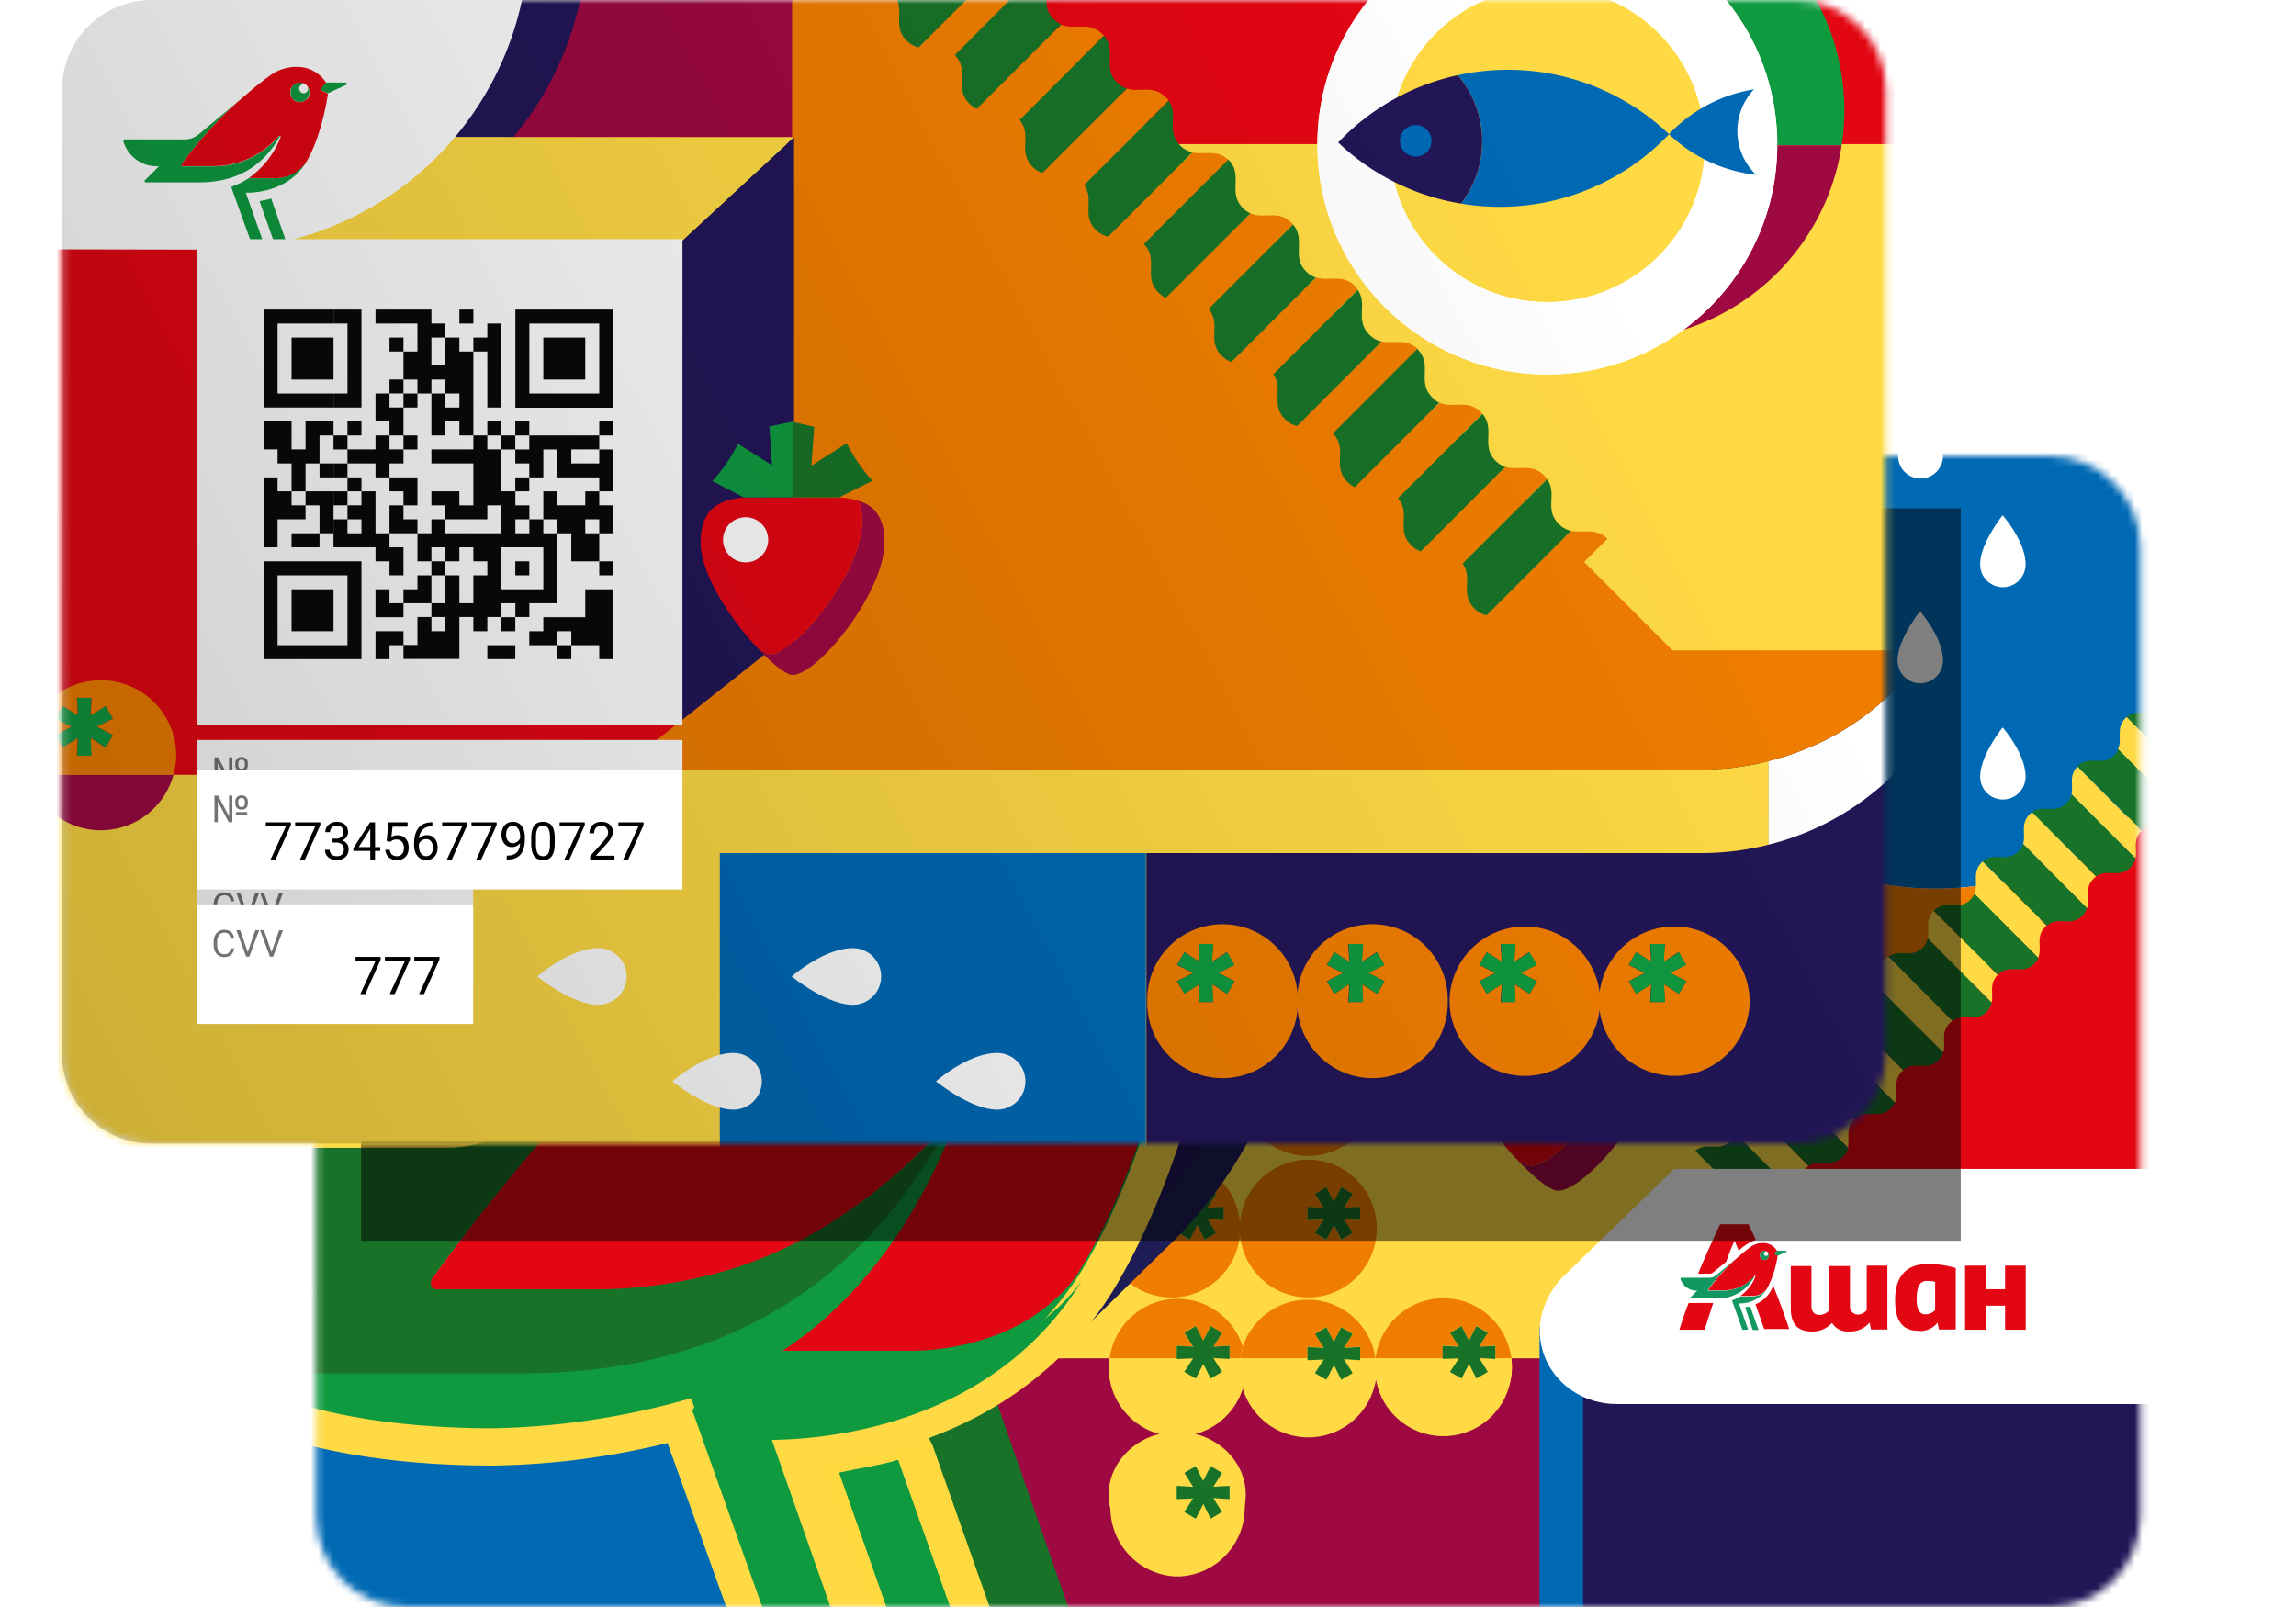 <svg xmlns="http://www.w3.org/2000/svg" width="100" height="70" fill="none" viewBox="0 0 291 215"><mask id="a" width="245" height="155" x="34" y="61" mask-type="alpha" maskUnits="userSpaceOnUse"><path fill="#E30613" d="M46.273 215H266.17c6.655 0 12.051-5.423 12.051-12.113V73.114c0-6.69-5.396-12.114-12.051-12.114H46.273c-6.656 0-12.051 5.424-12.051 12.114v129.773c0 6.69 5.395 12.113 12.05 12.113Z"/></mask><g mask="url(#a)"><path fill="#FFDA44" d="M314.605 43.264H24.403V237.93h290.202V43.264Z"/><path fill="#9E0942" d="M194.097 181.731c.052.364.079.73.08 1.097 0 4.598-4.004 8.32-8.958 8.431h-.42a8.974 8.974 0 0 1-5.618-1.934 9.053 9.053 0 0 1-3.2-5.028 8.978 8.978 0 0 1-3.157 5.138 8.902 8.902 0 0 1-5.681 1.965h-.421a9.064 9.064 0 0 1-5.205-1.618 9.134 9.134 0 0 1-3.352-4.318 9.156 9.156 0 0 1-3.361 4.214 9.078 9.078 0 0 1-5.137 1.581h-.421c-5.004-.111-9.008-3.833-9.008-8.431.002-.367.029-.733.08-1.097h-28.515v56.23l94.085-.211v-56.019h-11.791Zm-44.43 26.672h-.421c-5.004-.101-9.008-3.834-9.008-8.421 0-4.588 4.104-8.431 9.169-8.431 5.064 0 9.168 3.773 9.168 8.431 0 4.658-3.944 8.35-8.908 8.451v-.03Z"/><path fill="#FFDA44" d="M149.456 192.496a9.143 9.143 0 0 0-6.33 2.724 9.242 9.242 0 0 0-2.659 6.384 9.24 9.24 0 0 0 2.513 6.444 9.15 9.15 0 0 0 6.266 2.869h.42a9.152 9.152 0 0 0 6.267-2.869 9.244 9.244 0 0 0 2.512-6.444 9.242 9.242 0 0 0-2.659-6.384 9.143 9.143 0 0 0-6.33-2.724Zm7.006 8.048-2.162-.14 1.152 1.861-1.522.895-1.001-1.962-1.001 1.962-1.541-.895 1.191-1.801-2.182.08v-1.71l2.182.121-1.251-1.902 1.521-.895 1.001 2.012 1.001-2.012 1.541.895-1.171 1.862 2.162-.121.08 1.75Z"/><path fill="#187228" d="m155.411 197.054-1.531-.896-1.001 1.972-.991-1.972-1.521.896 1.171 1.861-2.192-.121v1.771l2.192-.08-1.191 1.811 1.541.895 1.011-1.972.981 1.972 1.521-.895-1.161-1.872 2.172.141v-1.771l-2.172.121 1.171-1.861Z"/><path fill="#EF7D00" d="M166.722 173.582h.42a9.145 9.145 0 0 0 6.383-2.81 9.243 9.243 0 0 0 2.575-6.509 9.242 9.242 0 0 0-2.722-6.448 9.149 9.149 0 0 0-6.446-2.662 9.149 9.149 0 0 0-6.446 2.662 9.246 9.246 0 0 0-.148 12.957 9.148 9.148 0 0 0 6.384 2.81Zm.11-12.123 2.182.12-1.171-1.861 1.521-.895 1.001 2.012 1.001-2.012 1.541.895-1.181 1.892 2.162-.121v1.771l-2.162-.141 1.151 1.861-1.521.905-1.001-2.012-1.001 2.012-1.541-.905 1.191-1.801-2.182.081.01-1.801Z"/><path fill="#187228" d="m167.823 164.959 1.541.885 1.011-1.962.981 1.962 1.521-.885-1.161-1.871 2.172.14v-1.77l-2.172.12 1.171-1.861-1.531-.895-1.001 1.972-.991-1.972-1.521.895 1.171 1.861-2.182-.12v1.77l2.182-.08-1.191 1.811Z"/><path fill="#EF7D00" d="M166.722 154.647h.42a9.144 9.144 0 0 0 6.383-2.809 9.246 9.246 0 0 0-.147-12.958 9.148 9.148 0 0 0-6.446-2.661 9.148 9.148 0 0 0-6.446 2.661 9.25 9.25 0 0 0-.148 12.958 9.147 9.147 0 0 0 6.384 2.809Zm.11-12.153 2.182.121-1.171-1.862 1.501-.875 1.001 2.012 1.001-2.012 1.541.896-1.171 1.861 2.162-.121v1.781l-2.162-.141 1.151 1.861-1.521.896-1.001-2.012-1.001 2.012-1.541-.896 1.191-1.811-2.182.091.02-1.801Z"/><path fill="#187228" d="m167.823 146.014 1.541.896 1.011-1.972.981 1.972 1.521-.896-1.161-1.861 2.172.141v-1.781l-2.172.121 1.171-1.861-1.531-.896-1.001 1.972-.991-1.972-1.521.896 1.171 1.861-2.182-.121v1.781l2.182-.091-1.191 1.811Z"/><path fill="#EF7D00" d="M148.446 173.582h.43a9.156 9.156 0 0 0 6.388-2.815 9.247 9.247 0 0 0 2.574-6.516 9.249 9.249 0 0 0-2.725-6.454 9.156 9.156 0 0 0-6.452-2.664 9.153 9.153 0 0 0-6.452 2.664 9.25 9.25 0 0 0-2.726 6.454 9.252 9.252 0 0 0 2.575 6.516 9.154 9.154 0 0 0 6.388 2.815Zm.11-12.123 2.192.121-1.171-1.862 1.511-.895 1.001 2.012 1.001-2.012 1.531.895-1.171 1.892 2.172-.121v1.771l-2.172-.141 1.161 1.861-1.521.906-1.001-2.012-1.001 2.012-1.531-.906 1.191-1.801-2.192.081v-1.801Z"/><path fill="#187228" d="m149.556 164.959 1.531.885 1.021-1.962.971 1.962 1.521-.885-1.151-1.871 2.172.14v-1.77l-2.172.12 1.171-1.861-1.541-.895-.991 1.972-1.001-1.972-1.521.895 1.181 1.861-2.192-.12v1.77l2.192-.08-1.191 1.811Z"/><path fill="#EF7D00" d="M166.832 181.731v-1.559l2.182.121-1.171-1.862 1.521-.895 1.001 2.012 1.001-2.012 1.541.895-1.171 1.862 2.162-.121v1.559h2.002v-.231a9.224 9.224 0 0 0-2.886-5.242 9.13 9.13 0 0 0-11.244-.817 9.218 9.218 0 0 0-3.606 4.771c.148.497.255 1.005.32 1.519h8.348Z"/><path fill="#FFDA44" d="M175.92 181.731h-2.002v.222l-2.162-.141 1.151 1.861-1.522.896-1-2.013-1.001 2.013-1.542-.896 1.191-1.811-2.182.091v-.222h-8.287a9.189 9.189 0 0 1-.38 4.085 9.232 9.232 0 0 0 3.239 4.629 9.16 9.16 0 0 0 5.318 1.86h.421a9.144 9.144 0 0 0 5.818-2.275 9.233 9.233 0 0 0 3.02-5.492 9.317 9.317 0 0 1-.14-1.599 9.372 9.372 0 0 1 .06-1.208Z"/><path fill="#187228" d="m173.888 180.202-2.172.13 1.171-1.871-1.531-.895-1.001 1.972-.991-1.972-1.521.895 1.171 1.871-2.182-.13v1.559h7.056v-1.559ZM169.014 181.892l-1.191 1.811 1.541.895 1.011-1.972.981 1.972 1.521-.895-1.161-1.862 2.172.141v-.221h-7.056v.221l2.182-.09Z"/><path fill="#EF7D00" d="M189.843 181.76h1.171l-1.222-.08.051.08ZM186.429 181.761h.64l.02-.03-.66.03Z"/><path fill="#EF7D00" d="M184.908 181.732v-1.721l2.182.131-1.171-1.861 1.521-.896 1.001 2.012 1.001-2.012 1.541.896-1.171 1.861 2.162-.131v1.721h2.132a9.219 9.219 0 0 0-2.989-5.704 9.128 9.128 0 0 0-12.015-.154 9.222 9.222 0 0 0-3.132 5.626v.232h8.938Z"/><path fill="#FFDA44" d="m191.965 181.822-.941-.06h-1.181l1.111 1.78-1.521.896-1.001-2.012-1.001 2.012-1.542-.896 1.171-1.78h-.64l-1.522.06v-.091h-8.918c.154.93.154 1.878 0 2.807a9.23 9.23 0 0 0 3.058 5.387 9.138 9.138 0 0 0 5.76 2.219h.421a9.133 9.133 0 0 0 6.347-2.766 9.235 9.235 0 0 0 2.531-7.647h-2.132v.091Z"/><path fill="#FFDA44" d="M175.99 181.731h-.07a9.573 9.573 0 0 0-.08 1.208c.001.536.048 1.071.14 1.599a8.64 8.64 0 0 0 0-2.807h.01Z"/><path fill="#187228" d="m187.09 181.731-.02.03h2.773l-.05-.081 1.221.081h.951v-1.711l-2.172.121 1.171-1.861-1.532-.895-1.001 1.961-.991-1.961-1.521.895 1.171 1.861-2.182-.121v1.711h1.522l.66-.03ZM191.964 181.821v-.06h-.95l.95.06ZM185.899 183.542l1.541.895 1.011-1.962.981 1.962 1.521-.895-1.111-1.781h-2.772l-1.171 1.781Z"/><path fill="#187228" d="M186.43 181.761h-1.522v.06l1.522-.06Z"/><path fill="#EF7D00" d="M154.29 181.76h1.171l-1.221-.08.05.08ZM150.877 181.761h.64l.02-.03-.66.03Z"/><path fill="#EF7D00" d="m149.326 180.04 2.182.131-1.181-1.861 1.522-.896 1 2.013 1.001-2.013 1.542.896-1.171 1.861 2.162-.131v1.69h1.461a8.6 8.6 0 0 1 .35-1.519 9.201 9.201 0 0 0-3.64-4.882 9.131 9.131 0 0 0-11.415.972 9.237 9.237 0 0 0-2.771 5.429h9.008l-.05-1.69Z"/><path fill="#FFDA44" d="M149.246 192.175h.421a9.144 9.144 0 0 0 5.248-1.809 9.216 9.216 0 0 0 3.249-4.52 9.428 9.428 0 0 1-.4-2.726c.001-.455.038-.909.11-1.358h-1.461v.06l-.941-.06h-1.141l1.111 1.78-1.522.896-1-2.012-1.001 2.012-1.592-.896 1.171-1.78h-.64l-1.522.06v-.091h-9.008a9.573 9.573 0 0 0-.08 1.208 9.23 9.23 0 0 0 2.615 6.472 9.137 9.137 0 0 0 6.383 2.764Z"/><path fill="#EF7D00" d="M158.544 181.73a9.474 9.474 0 0 0-.32-1.519 8.58 8.58 0 0 0-.35 1.519h.67Z"/><path fill="#FFDA44" d="M158.544 181.731h-.67a8.6 8.6 0 0 0-.11 1.359 9.428 9.428 0 0 0 .4 2.726 9.189 9.189 0 0 0 .38-4.085Z"/><path fill="#187228" d="m154.24 180.171 1.171-1.861-1.531-.895-1.001 1.961-.991-1.961-1.521.895 1.171 1.861-2.192-.121v1.711h1.531l.661-.03-.02.03h2.772l-.05-.081 1.221.081h.951v-1.711l-2.172.121ZM149.346 181.821l1.531-.06h-1.531v.06ZM156.411 181.821v-.06h-.95l.95.06ZM150.347 183.542l1.541.895 1.011-1.962.981 1.962 1.521-.895-1.111-1.781h-2.772l-1.171 1.781Z"/><path fill="#EF7D00" d="M124.303 100.269h-99.9v40.132h99.9v-40.132Z"/><path fill="#E30613" d="M120.39 43.264v57.085h102.732V43.264H120.39Z"/><path fill="#221657" d="m96.168 100.36 14.333-13.934a21.072 21.072 0 0 1 14.683-5.976h80.463v19.91H96.168Z"/><path fill="#EF7D00" d="M46.804 96.054a28.439 28.439 0 0 1-1.001-7.485 27.888 27.888 0 0 1 6.115-17.506 27.983 27.983 0 0 0-9.073 13.231 28.117 28.117 0 0 0-.335 16.066.77.77 0 0 0 .05.141l4.294-4.286a.702.702 0 0 0-.05-.16Z"/><path fill="#FFDA44" d="M73.618 116.538c-5.3 0-10.49-1.521-14.958-4.385a27.923 27.923 0 0 1-10.265-11.783 27.126 27.126 0 0 1-1.542-4.155l-4.293 4.326a27.98 27.98 0 0 0 7.884 12.882 27.763 27.763 0 0 0 13.406 6.869 27.67 27.67 0 0 0 15.003-1.153 27.823 27.823 0 0 0 12.21-8.839 27.574 27.574 0 0 1-17.445 6.238Z"/><path fill="#0F9A40" d="M97.15 92.884a28.065 28.065 0 0 0-4.268-14.903A27.864 27.864 0 0 0 81.37 67.656a27.69 27.69 0 0 0-15.215-2.57 27.74 27.74 0 0 0-14.236 5.976 28.002 28.002 0 0 0-5.547 11.824 28.078 28.078 0 0 0 .412 13.066h50.175a28.53 28.53 0 0 0 .19-3.068Z"/><path fill="#fff" d="M46.783 95.962c.005.03.005.06 0 .09.415 1.48.947 2.923 1.592 4.317a27.904 27.904 0 0 0 7.691 9.918 27.714 27.714 0 0 0 11.241 5.521c4.116.958 8.395.959 12.511.005a27.734 27.734 0 0 0 11.245-5.514 27.994 27.994 0 0 0 5.065-9.96c.39-1.445.668-2.919.83-4.407l-50.175.03Z"/><path fill="#0069B4" d="M241.319 128.5c23.311 0 42.208-18.995 42.208-42.426s-18.897-42.426-42.208-42.426-42.208 18.995-42.208 42.426 18.897 42.426 42.208 42.426Z"/><path fill="#fff" d="M250.887 118.891a41.863 41.863 0 0 1-19.727-4.92 42.246 42.246 0 0 1-13.689-11.585 42.501 42.501 0 0 1-7.681-16.247 42.619 42.619 0 0 1-.293-17.985 42.536 42.536 0 0 1 7.149-16.49 42.354 42.354 0 0 0-12.08 13.581 42.617 42.617 0 0 0-2.839 35.47 42.43 42.43 0 0 0 9.766 15.348 42.168 42.168 0 0 0 15.27 9.814 41.993 41.993 0 0 0 35.288-2.859 42.266 42.266 0 0 0 13.509-12.146 41.888 41.888 0 0 1-24.673 8.019Z"/><path fill="#EF7D00" d="M250.887 118.891a41.863 41.863 0 0 1-19.727-4.92 42.246 42.246 0 0 1-13.689-11.585 42.501 42.501 0 0 1-7.681-16.247 42.619 42.619 0 0 1-.293-17.985 42.536 42.536 0 0 1 7.149-16.49 42.354 42.354 0 0 0-12.08 13.581 42.617 42.617 0 0 0-2.839 35.47 42.43 42.43 0 0 0 9.766 15.348 42.168 42.168 0 0 0 15.27 9.814 41.993 41.993 0 0 0 35.288-2.859 42.266 42.266 0 0 0 13.509-12.146 41.888 41.888 0 0 1-24.673 8.019Z"/><path fill="#fff" d="M240.318 103.911c0 .81-.32 1.587-.89 2.159a3.028 3.028 0 0 1-4.296 0 3.059 3.059 0 0 1-.89-2.159c0-2.847 3.003-6.58 3.003-6.58s3.073 3.461 3.073 6.58ZM229.268 88.366c0 .81-.32 1.586-.89 2.159a3.03 3.03 0 0 1-4.296 0 3.06 3.06 0 0 1-.89-2.16c0-2.846 3.003-6.579 3.003-6.579s3.073 3.461 3.073 6.58ZM240.318 75.509c0 .81-.32 1.586-.89 2.159a3.03 3.03 0 0 1-4.296 0 3.06 3.06 0 0 1-.89-2.16c0-2.847 3.003-6.569 3.003-6.569s3.073 3.45 3.073 6.57ZM229.268 61.001c0 .8-.316 1.569-.879 2.135a2.995 2.995 0 0 1-4.247 0 3.026 3.026 0 0 1-.879-2.135c0-2.847 3.002-6.58 3.002-6.58s3.003 3.421 3.003 6.58ZM262.898 103.911c0 .81-.32 1.587-.889 2.159a3.03 3.03 0 0 1-4.297 0 3.062 3.062 0 0 1-.889-2.159c0-2.847 3.002-6.58 3.002-6.58s3.073 3.461 3.073 6.58ZM251.848 88.366c0 .81-.32 1.586-.89 2.159a3.028 3.028 0 0 1-4.296 0 3.065 3.065 0 0 1-.89-2.16c0-2.846 3.003-6.579 3.003-6.579s3.073 3.461 3.073 6.58ZM262.898 75.509c0 .81-.32 1.586-.889 2.159a3.032 3.032 0 0 1-4.297 0 3.063 3.063 0 0 1-.889-2.16c0-2.847 3.002-6.569 3.002-6.569s3.073 3.45 3.073 6.57ZM251.848 61.001c0 .8-.316 1.569-.879 2.135a2.995 2.995 0 0 1-4.247 0 3.026 3.026 0 0 1-.879-2.135c0-2.847 3.002-6.58 3.002-6.58s3.003 3.421 3.003 6.58Z"/><path fill="#9E0942" d="M42.47 137.796a1.994 1.994 0 0 0 0 .242 2.145 2.145 0 0 0 0 .251v-.493ZM63.418 138.279c.006 0 .01-.108.01-.241 0-.134-.004-.242-.01-.242-.005 0-.01.108-.01.242 0 .133.005.241.01.241Z"/><path fill="#FFDA44" d="M61.646 79.695c.28.012.554-.087.763-.275.21-.187.338-.45.358-.73l.17-2.013.841.07c-1.2 4.659-1.761 12.375 5.535 16.893 7.597 4.688 15.264-1.006 19.197-4.92l.481.332a14.544 14.544 0 0 1-3.037 5.763 14.447 14.447 0 0 1-5.24 3.845 14.68 14.68 0 0 1-10.661.178 14.778 14.778 0 0 1-7.996-7.09 14.578 14.578 0 0 1-.41-12.053Z"/><path fill="#EF7D00" d="M69.314 93.599c-7.296-4.518-6.736-12.234-5.535-16.892h.35l-.25 3.018h.09a14.798 14.798 0 0 0 1.642 4.286 14.53 14.53 0 0 0 4.23 4.618 14.412 14.412 0 0 0 12.012 2.13 14.457 14.457 0 0 0 5.547-2.885l1.111.775c-3.933 3.913-11.6 9.638-19.197 4.95Z"/><path fill="#FFDA44" d="M60.296 78.739a1.245 1.245 0 0 0 1.631-.534l1.111-2.062.841.463c-3.373 4.306-7.497 12.073-1.952 20.121 5.765 8.431 16.335 6.006 22.24 3.773l.35.573a16.451 16.451 0 0 1-5.795 4.602 16.373 16.373 0 0 1-7.216 1.586 16.752 16.752 0 0 1-11.183-4.745 16.92 16.92 0 0 1-5.082-11.08 16.587 16.587 0 0 1 1.158-6.9c.872-2.19 2.2-4.167 3.897-5.797Z"/><path fill="#EF7D00" d="M61.927 96.757c-5.545-8.048-1.421-15.845 1.952-20.121l.35.191-1.641 3.018.1.05a16.462 16.462 0 0 0-.25 5.252 16.607 16.607 0 0 0 2.289 6.77 16.513 16.513 0 0 0 4.916 5.166 16.415 16.415 0 0 0 6.625 2.6 16.38 16.38 0 0 0 7.098-.45l.801 1.317c-5.905 2.184-16.475 4.608-22.24-3.793Z"/><path fill="#E30613" d="M314.595 76.465 228.737 156.6h85.858V76.465Z"/><path fill="#FFDA44" d="M244.191 128.289c-1.271 1.278-.44 2.636-.86 3.954l8.547 8.592c.421-1.308-.41-2.666.871-3.954.12-.114.24-.215.36-.302l-8.557-8.592c-.13.089-.251.19-.361.302ZM237.775 134.737c-1.351 1.358-.34 2.797-1.001 4.175l8.638 8.612c.611-1.389-.4-2.827.951-4.185l.18-.161-8.557-8.602-.211.161ZM249.807 125.541l8.557 8.602c.261-1.238-.4-2.505.801-3.712l-8.548-8.592c-1.201 1.207-.55 2.475-.81 3.702Z"/><path fill="#0C5728" d="m231.4 141.186 8.558 8.592-8.558-8.612v.02Z"/><path fill="#187228" d="M236.284 139.687c-1.591 1.599-3.303-.101-4.904 1.479l8.558 8.602c1.601-1.58 3.313.12 4.904-1.479a2.6 2.6 0 0 0 .571-.765l-8.558-8.602c-.138.291-.332.55-.571.765ZM242.7 133.237c-1.541 1.55-3.193 0-4.744 1.328l8.558 8.602c1.551-1.318 3.203.222 4.744-1.328.289-.276.503-.623.621-1.006l-8.548-8.592a2.506 2.506 0 0 1-.631.996ZM249.116 126.788c-1.481 1.489-3.063.121-4.564 1.197l8.557 8.592c1.492-1.066 3.083.302 4.565-1.187.35-.336.59-.771.69-1.248l-8.558-8.601a2.41 2.41 0 0 1-.69 1.247Z"/><path fill="#FFDA44" d="M263.428 108.961c-1.281 1.288-.45 2.636-.87 3.954l8.557 8.602c.421-1.318-.41-2.676.871-3.954.104-.114.222-.215.35-.302l-8.557-8.602a3.069 3.069 0 0 0-.351.302ZM257.013 115.409c-1.352 1.359-.351 2.797-1.001 4.176l8.557 8.601c.601-1.378-.4-2.817.951-4.175l.18-.171-8.557-8.602-.13.171ZM269.044 106.274l8.548 8.592c.26-1.237-.391-2.505.81-3.702l-8.557-8.602c-1.191 1.157-.541 2.425-.801 3.712Z"/><path fill="#0C5728" d="m250.597 121.859 8.558 8.562-8.558-8.602v.04Z"/><path fill="#187228" d="M255.522 120.36c-1.602 1.61-3.303-.101-4.905 1.479l8.558 8.582c1.591-1.58 3.303.12 4.904-1.479.223-.226.406-.488.541-.775l-8.558-8.602c-.13.296-.314.565-.54.795ZM261.938 113.912c-1.542 1.549-3.193 0-4.745 1.328l8.558 8.602c1.551-1.318 3.203.221 4.744-1.328a2.59 2.59 0 0 0 .621-1.006l-8.558-8.602a2.377 2.377 0 0 1-.62 1.006ZM268.353 107.463c-1.481 1.499-3.072.121-4.574 1.197l8.558 8.602c1.501-1.076 3.083.292 4.574-1.197.348-.337.585-.772.681-1.248l-8.548-8.541a2.42 2.42 0 0 1-.691 1.187Z"/><path fill="#FFDA44" d="M276.25 96.083c-1.351 1.359-.35 2.797-1 4.186l8.557 8.591c.611-1.378-.4-2.817.951-4.175l.18-.171-8.497-8.592-.191.161Z"/><path fill="#0C5728" d="m269.834 102.532 8.548 8.602-8.558-8.602h.01Z"/><path fill="#187228" d="M274.759 101.034c-1.601 1.61-3.313-.1-4.914 1.479l8.597 8.602c1.602-1.579 3.313.131 4.905-1.479a2.32 2.32 0 0 0 .54-.774l-8.597-8.622a2.52 2.52 0 0 1-.531.794ZM281.175 94.584c-1.551 1.56-3.193 0-4.744 1.338l8.547 8.592c1.552-1.318 3.203.222 4.745-1.328a2.51 2.51 0 0 0 .63-1.006l-8.557-8.602a2.472 2.472 0 0 1-.621 1.006Z"/><path fill="#FFDA44" d="M224.964 147.695c-1.271 1.288-.45 2.646-.871 3.954l8.558 8.602c.42-1.308-.41-2.666.871-3.954.106-.112.224-.213.35-.302l-8.548-8.602c-.12.088-.24.188-.36.302ZM218.549 154.145c-1.352 1.358-.341 2.797-.951 4.185l8.557 8.592c.601-1.378-.4-2.817 1.001-4.175l.18-.161-8.557-8.602-.23.161ZM230.579 144.959l8.558 8.602c.26-1.238-.401-2.505.801-3.713l-8.538-8.591c-1.211 1.237-.561 2.464-.821 3.702Z"/><path fill="#0C5728" d="m212.133 160.604 8.558 8.602-8.538-8.602h-.02Z"/><path fill="#187228" d="M217.057 159.093c-1.592 1.61-3.303-.101-4.905 1.489l8.558 8.592c1.602-1.58 3.303.131 4.904-1.479.225-.224.408-.486.541-.775l-8.558-8.592c-.126.29-.31.55-.54.765ZM223.473 152.645c-1.542 1.56-3.193 0-4.744 1.339l8.557 8.601c1.552-1.328 3.203.212 4.745-1.338.29-.275.503-.622.62-1.006l-8.558-8.592a2.244 2.244 0 0 1-.62.996ZM229.888 146.196c-1.481 1.499-3.062.121-4.564 1.197l8.548 8.602c1.501-1.076 3.083.302 4.574-1.197.35-.332.591-.764.691-1.237l-8.558-8.602a2.35 2.35 0 0 1-.691 1.237Z"/><path fill="#0069B4" d="M197.88 177.505V237.9h9.358v-61.079l-9.358.684Z"/><path fill="#221657" d="M302.884 181.116h-99.179v56.964h99.179v-56.964Z"/><path fill="#fff" d="m215.886 156.387-15.154 14.709c-6.375 7.264-1.101 16.751 7.497 16.751h94.465l40.397-31.46H215.886Z"/><path fill="#9E0942" d="M210.951 131.216a9.657 9.657 0 0 1 .521 3.35c0 8.189-10.7 21.409-14.753 21.409a4.27 4.27 0 0 1-2.002-1.006c2.412 2.596 4.624 4.336 5.625 4.336 4.054 0 14.753-13.22 14.753-21.409-.03-3.984-1.601-5.835-4.144-6.68Z"/><path fill="#E30613" d="M211.472 134.566a9.657 9.657 0 0 0-.521-3.35 13.417 13.417 0 0 0-3.182-.594H192.505c-4.174.413-6.946 1.942-6.946 7.244s4.874 12.485 9.128 17.103a4.27 4.27 0 0 0 2.002 1.006c4.083 0 14.783-13.22 14.783-21.409Z"/><path fill="#fff" d="M192.775 141.146a3.632 3.632 0 0 0 3.623-3.642c0-2.011-1.622-3.642-3.623-3.642-2.001 0-3.623 1.631-3.623 3.642a3.632 3.632 0 0 0 3.623 3.642Z"/><path fill="#187228" d="m209.02 121.919-5.645 3.551.46-6.258-3.463-.795v12.234H207.769l5.365-2.696a26.353 26.353 0 0 1-4.114-6.036Z"/><path fill="#0F9A40" d="m196.599 119.212.4 6.258-5.465-3.461a26.332 26.332 0 0 1-4.114 5.966v.061l5.115 2.615h7.837v-12.234l-3.773.795Z"/><path fill="#0069B4" d="M112.603 175.725h-88.2v62.266h88.2v-62.266Z"/><path fill="#221657" d="M129.248 180.785a2.49 2.49 0 0 1-1.939-.924 2.534 2.534 0 0 1-.513-2.094l.08-.423v-.171l.06-.342c.075-.364.229-.708.45-1.006.2-.282.391-.553.571-.835 9.588-15.604 14.012-39.327 15.113-46.058l-2.752-1.258a3.852 3.852 0 0 1-1.181-.855 2.518 2.518 0 0 1 .462-3.813 2.483 2.483 0 0 1 1.369-.412 2.418 2.418 0 0 1 1.532.533l3.263 1.509 11.27-5.212.21-.221 3.653-3.421a2.515 2.515 0 0 1 2.573-.523 2.521 2.521 0 0 1 1.621 2.012c.14 1.147.591 7.606-3.673 22.486a55.285 55.285 0 0 1-15.424 25.444l-15.014 14.819a2.48 2.48 0 0 1-1.731.765Z"/><path fill="#1F1D56" d="M162.648 117.624c.06.483.661 6.64-3.593 21.479a52.945 52.945 0 0 1-14.733 24.297l-15.074 14.87.08-.423a32.54 32.54 0 0 0 1.101-1.7c-.31.453-.661.906-1.001 1.348v-.161c.24-.332.471-.674.681-1.006 11.64-18.934 15.754-48.875 15.754-48.875l-4.454-2.012a1.52 1.52 0 0 1-.41-.282c.096.091.203.169.32.232l4.444 2.012 12.631-5.836a.83.83 0 0 0 .561-.523l3.653-3.42h.04Zm-.04-5.031a4.992 4.992 0 0 0-3.413 1.348l-3.583 3.401-9.809 4.537-2.002-.935a4.981 4.981 0 0 0-6.691.832 5.05 5.05 0 0 0 .205 6.774 6.305 6.305 0 0 0 1.812 1.338l.14.07 1.001.463c-1.481 8.36-5.835 29.247-14.453 43.261l-.451.664a4.92 4.92 0 0 0-.89 2.012V176.7a.977.977 0 0 0 0 .171l-.08.423a5.046 5.046 0 0 0 2.492 5.443 4.983 4.983 0 0 0 5.865-.845l15.014-14.759a58.179 58.179 0 0 0 16.094-26.651c4.404-15.343 3.904-22.245 3.754-23.472a5.048 5.048 0 0 0-1.058-2.523 5.014 5.014 0 0 0-3.937-1.894h-.01Z"/><path fill="#221657" stroke="#1F1D56" stroke-linejoin="round" stroke-width="5" d="M51.608 153.561a15.71 15.71 0 0 0 9.91-3.441L77.4 136.81H26.826L9.49 153.702a.82.82 0 0 1 .46-.121l41.658-.02Z"/><path fill="#187228" stroke="#187228" stroke-linejoin="round" stroke-width="5" d="m112.053 195.302 12.491 37.325 10.379-9.759-12.781-36.621-10.089 9.055Z"/><path fill="#187228" d="M99.861 120.23a2.511 2.511 0 0 1-2.31-1.539 2.53 2.53 0 0 1 .519-2.737l12.411-12.697c1.171-1.529 10.009-12.294 27.245-12.294a29.895 29.895 0 0 1 13.271 3.046 30.06 30.06 0 0 1 10.57 8.624l12.862-.151a2.485 2.485 0 0 1 2.314 1.552c.125.305.189.633.188.964v.633a2.553 2.553 0 0 1-.711 1.761l-5.315 5.473c-.1.145-.213.28-.34.403l-3.663 3.43a2.503 2.503 0 0 1-3.834-.523h-12.391a2.504 2.504 0 0 1-2.232-1.378c-1.571-3.129-8.117-9.608-18.296-9.608a28.333 28.333 0 0 0-16.075 4.748s-5.094 3.512-12.621 9.759a2.451 2.451 0 0 1-1.592.534Z"/><path fill="#187228" d="M137.726 93.427a27.506 27.506 0 0 1 12.722 3.075 27.662 27.662 0 0 1 9.888 8.616l14.133-.171v.633l-5.615 5.725-3.654 3.421a.911.911 0 0 0-.901-1.198h-13.622c-2.072-4.135-9.588-10.986-20.528-10.986a30.639 30.639 0 0 0-17.456 5.252s-5.115 3.511-12.832 9.92l12.522-12.868s8.287-11.419 25.343-11.419Zm0-5.03c-17.847 0-27.435 10.976-29.117 13.139l-12.33 12.656a5.046 5.046 0 0 0-.105 6.923 4.985 4.985 0 0 0 6.871.472c7.186-5.976 12.1-9.387 12.45-9.628a25.49 25.49 0 0 1 14.654-4.306c8.928 0 14.773 5.654 16.014 8.23a5.025 5.025 0 0 0 1.845 2.012 4.979 4.979 0 0 0 2.619.744h11.29c.148.132.306.253.471.362a4.985 4.985 0 0 0 6.175-.513l3.654-3.43c.208-.191.399-.4.57-.624l5.175-5.342a5.047 5.047 0 0 0 1.421-3.512v-.633a5.04 5.04 0 0 0-1.466-3.557 4.987 4.987 0 0 0-3.538-1.474h-.03l-11.631.141a32.603 32.603 0 0 0-11.224-8.622 32.445 32.445 0 0 0-13.799-3.038h.031Z"/><path fill="#221657" d="M60.867 156.7c6.125-7.395 12.27-14.085 18.096-19.89h-.14c-5.815 5.855-11.94 12.495-18.016 19.9l.06-.01ZM126.495 123.58c0 .101.1.202.16.302.095.178.202.35.321.513.229.34.49.657.78.946a6.073 6.073 0 0 0 4.795 2.012 6.929 6.929 0 0 0 4.764-1.962 6.425 6.425 0 0 0 2.002-4.869 7.267 7.267 0 0 0-.801-3.139c.478.961.745 2.015.781 3.089a7.67 7.67 0 0 1-1.982 4.809 6.594 6.594 0 0 1-9.559 0 6.317 6.317 0 0 1-.78-.946 4.4 4.4 0 0 1-.321-.513 2.905 2.905 0 0 1-.16-.302 7.13 7.13 0 0 1 1.071-7.596 6.58 6.58 0 0 0-1.071 7.656ZM104.406 180.724l-.18.131h9.198a31.4 31.4 0 0 0 10.329-1.741 33.158 33.158 0 0 1-10.379 1.61h-8.968ZM124.344 229.971l.45-.432-12.741-34.237 12.291 34.669Z"/><path fill="#221657" d="m111.862 195.362 12.922-12.988c-11.01 7.576-23.802 8.813-30.147 8.813l13.712 38.734 5.565-5.332-9.709-27.567c2.973-.664 5.635-1.016 7.657-1.66Z"/><path fill="#E30613" d="M85.078 186.761a61.33 61.33 0 0 0 11.61-5.836h7.538l.18-.13h-7.807c12.691-8.301 19.517-21.722 22.25-28.603a1.288 1.288 0 0 0-.311-1.006 50.644 50.644 0 0 1-2.722 4.447c-10.59 16.479-27.325 28.17-53.959 28.17H24.634a.88.88 0 0 1-.6-.201 14.205 14.205 0 0 0 5.454 3.36c5.595 2.012 15.164 4.085 28.406 4.085 9.04-.187 18.018-1.56 26.704-4.085h.12a.458.458 0 0 1 .36-.201Z"/><path fill="#0F9A40" d="M115.816 232.487a2.5 2.5 0 0 1-1.444-.459 2.529 2.529 0 0 1-.918-1.211l-11.611-32.989a2.523 2.523 0 0 1 1.812-3.29c1.161-.261 2.282-.473 3.333-.674a39.624 39.624 0 0 0 4.114-.925h.15c.237-.068.483-.102.731-.101a2.557 2.557 0 0 1 2.432 1.64l12.291 34.649a2.527 2.527 0 0 1-1.235 3.094 2.49 2.49 0 0 1-1.167.266h-8.488Z"/><path fill="#FED940" d="m112.053 195.302 12.251 34.72h-8.488l-1.902-5.383-9.708-27.566c3.002-.664 5.635-1.007 7.656-1.66l.191-.061v-.05Zm0-4.98a5.27 5.27 0 0 0-1.512.231l-.19.061c-1.261.354-2.541.64-3.833.855-1.001.201-2.192.422-3.403.694a5.013 5.013 0 0 0-3.293 2.472 5.054 5.054 0 0 0-.34 4.118l9.718 27.566 1.892 5.383c.346.981.986 1.83 1.832 2.43.846.6 1.856.921 2.892.92h8.488a4.996 4.996 0 0 0 4.09-2.132 5.048 5.048 0 0 0 .624-4.589l-12.251-34.719a5.027 5.027 0 0 0-1.83-2.422 4.99 4.99 0 0 0-2.884-.919v.051Z"/><path fill="#0F9A40" d="M99.76 232.486a2.473 2.473 0 0 1-1.437-.455 2.502 2.502 0 0 1-.914-1.205L82.805 190.06a102.701 102.701 0 0 1-24.912 3.481c-15.454 0-24.972-2.656-29.266-4.235a16.708 16.708 0 0 1-6.546-4.146 3.89 3.89 0 0 1-.66-1.157 2.322 2.322 0 0 1-.08-.281 3.04 3.04 0 0 1-.091-.584v-.332a3.369 3.369 0 0 1 .93-2.173l6.036-6.117a26.349 26.349 0 0 1-13.326-6.141 26.555 26.555 0 0 1-8.013-12.34 2.685 2.685 0 0 1-.11-.745c.004-.07.004-.141 0-.211a4.134 4.134 0 0 1 .43-2.475l.17-.262c.207-.277.457-.518.741-.714a3.237 3.237 0 0 1 1.872-.563h41.637c3.031.024 5.978-.999 8.348-2.898l15.834-13.29 11.01-9.055a311.826 311.826 0 0 1 6.146-5.503c1.741-1.519 3.543-3.018 5.365-4.568 7.716-6.418 12.801-9.91 13.011-10.06a33.219 33.219 0 0 1 18.867-5.604c10.95 0 18.807 6.258 21.96 10.986h12.181a3.445 3.445 0 0 1 2.833 1.469 3.384 3.384 0 0 1 .478 2.923 3.361 3.361 0 0 1-2.01 2.168l-11.31 5.241c-.921 6.238-5.195 31.561-15.694 48.624-.23.372-.591.946-1.001 1.529a43.965 43.965 0 0 1-11.41 11.419c-10.009 6.922-21.37 8.723-28.026 9.145l12.522 35.545a2.51 2.51 0 0 1-.321 2.284 2.507 2.507 0 0 1-2.001 1.066h-8.638Z"/><path fill="#FFDA44" d="M130.149 102.623c10.939 0 18.456 6.851 20.528 10.986h13.662a.915.915 0 0 1 .901 1.198.845.845 0 0 1-.56.523l-12.632 5.835s-3.893 30.082-15.534 49.016c-.21.332-.56.875-.941 1.429a40.867 40.867 0 0 1-6.105 7.042 41.746 41.746 0 0 1-4.644 3.703c-11.01 7.575-23.802 8.813-30.147 8.813l13.612 38.854h-8.528l-15.384-42.959a102.177 102.177 0 0 1-26.484 4.024c-13.242 0-22.81-2.012-28.405-4.084a14.195 14.195 0 0 1-5.455-3.361 1.455 1.455 0 0 1-.25-.412.76.76 0 0 1 0-.161.86.86 0 0 1 .2-.564l9.899-9.95c-13.652 0-21.85-8.239-24.582-17.163 0-.463-.14-1.067.06-1.419a.537.537 0 0 1 .13-.131.812.812 0 0 1 .46-.12h41.658a15.71 15.71 0 0 0 9.909-3.441L77.4 136.81l11.01-9.055c2.132-2.012 4.184-3.803 6.135-5.493a330.757 330.757 0 0 1 5.325-4.538c7.707-6.418 12.822-9.93 12.822-9.93a30.639 30.639 0 0 1 17.456-5.171Zm0-5.03a35.663 35.663 0 0 0-20.239 6.036c-.22.141-5.385 3.703-13.202 10.192-1.861 1.509-3.683 3.088-5.434 4.628a338.562 338.562 0 0 0-6.126 5.493l-10.89 8.974-15.814 13.28a10.672 10.672 0 0 1-6.836 2.334H9.95a5.736 5.736 0 0 0-3.293 1.006 5.353 5.353 0 0 0-1.391 1.379c-.08.11-.18.271-.25.392a6.578 6.578 0 0 0-.761 3.954v.101c.008.47.083.938.22 1.388a28.946 28.946 0 0 0 7.076 11.896 28.736 28.736 0 0 0 11.771 7.219l-2.922 2.928a5.881 5.881 0 0 0-1.652 3.944v.513c.02.367.076.731.17 1.087.04.174.09.345.15.513a6.492 6.492 0 0 0 1.061 1.911 18.875 18.875 0 0 0 7.637 4.93c4.454 1.64 14.293 4.386 30.127 4.386a103.95 103.95 0 0 0 23.331-3.018l13.833 38.613a5.025 5.025 0 0 0 1.828 2.413 4.993 4.993 0 0 0 2.876.918h8.528a4.982 4.982 0 0 0 2.3-.565 5.012 5.012 0 0 0 1.785-1.564c.462-.658.76-1.417.869-2.214a5.042 5.042 0 0 0-.24-2.368l-11.43-32.476c7.006-.795 17.015-3.079 26.023-9.276a47.83 47.83 0 0 0 5.205-4.145 46.951 46.951 0 0 0 6.856-7.928c.36-.533.751-1.127 1.051-1.61 10.099-16.419 14.553-40.152 15.844-48.291l10.009-4.628a5.838 5.838 0 0 0 2.153-1.499 5.888 5.888 0 0 0 1.447-4.921 5.899 5.899 0 0 0-.997-2.434 6.018 6.018 0 0 0-2.115-1.832 5.977 5.977 0 0 0-2.71-.673H153.43a27.685 27.685 0 0 0-7.007-6.258 30.255 30.255 0 0 0-16.264-4.728h-.01Z"/><path fill="#fff" d="m102.333 164.044-.06.06a72.811 72.811 0 0 0 15.244-12.556l.22-.211a1.105 1.105 0 0 0-.25.191 73.453 73.453 0 0 1-15.154 12.516ZM135.103 114.656a3.336 3.336 0 0 0-2.222 1.007 2.627 2.627 0 0 0-1.001 2.233c.049.84.406 1.632 1.001 2.223a2.566 2.566 0 0 0 2.222 1.007 3.336 3.336 0 0 0 2.222-1.007 3.605 3.605 0 0 0 0-4.396 6.819 6.819 0 0 0-.641-.584 6.162 6.162 0 0 0-3.142-1.398 6.84 6.84 0 0 1 2.812 1.177 2.604 2.604 0 0 0-1.251-.262Z"/><path fill="#187228" d="M61.857 183.744c26.634 0 43.369-11.671 53.959-28.17a50.886 50.886 0 0 0 2.722-4.447 1.386 1.386 0 0 0-.771.151l-.22.211a72.846 72.846 0 0 1-15.264 12.616 56.322 56.322 0 0 1-11.57 5.383 63.239 63.239 0 0 1-20.478 3.018H50.367a.764.764 0 0 1-.781-.674 1.206 1.206 0 0 1 .1-.705l.18-.241a.755.755 0 0 1 0-.141 260.87 260.87 0 0 1 10.9-14.035 294.742 294.742 0 0 1 18.016-19.9 295.79 295.79 0 0 1 9.699-9.326l-11.08 9.326-15.884 13.331a15.712 15.712 0 0 1-9.91 3.42H9.95a.82.82 0 0 0-.46.121.537.537 0 0 0-.13.131c-.2.352-.06 1.006-.06 1.418 2.702 8.985 10.91 17.224 24.552 17.224l-9.9 9.951a.856.856 0 0 0-.2.563.76.76 0 0 0 0 .161c.06.15.145.29.25.412.17.14.383.212.601.202h37.254Z"/><path fill="#0F9A40" d="M164.339 113.609h-13.662l-3.353 4.165c-.25.503-.32.825-.06 1.097.107.091.225.168.35.231l4.444 2.012 12.582-5.784a.85.85 0 0 0 .56-.524.916.916 0 0 0-.449-1.095.906.906 0 0 0-.412-.102ZM135.603 172.675c-.46.555-.947 1.085-1.461 1.59a25.062 25.062 0 0 1-10.389 6.298 31.168 31.168 0 0 1-10.33 1.741H96.688a61.386 61.386 0 0 1-11.61 5.835.468.468 0 0 0-.36.261.638.638 0 0 0 0 .775L99.73 231.43h8.558l-13.653-38.784c6.346 0 19.128-1.237 30.148-8.813a41.746 41.746 0 0 0 4.644-3.703 40.873 40.873 0 0 0 6.105-7.042 40.45 40.45 0 0 0 1.111-1.7c-.33.432-.67.885-1.041 1.287ZM126.505 123.519c.047.103.101.204.16.302a4.4 4.4 0 0 0 .321.513c.229.34.49.656.78.945a6.595 6.595 0 0 0 9.559 0 7.668 7.668 0 0 0 1.922-4.799 7.499 7.499 0 0 0-1.862-4.698 3.607 3.607 0 0 1 0 4.397 3.34 3.34 0 0 1-2.222 1.006 2.548 2.548 0 0 1-1.238-.221 2.572 2.572 0 0 1-.984-.785 3.419 3.419 0 0 1-1.001-2.224 2.627 2.627 0 0 1 1.001-2.233 3.33 3.33 0 0 1 2.222-1.006 2.58 2.58 0 0 1 1.271.241 6.838 6.838 0 0 0-2.813-1.177 8.36 8.36 0 0 0-1-.071 6.992 6.992 0 0 0-4.795 2.013c-.07.07-.12.151-.18.221a7.114 7.114 0 0 0-1.674 3.62 7.141 7.141 0 0 0 .533 3.956Z"/><path fill="#0F9A40" d="M111.862 195.362c-2.002.644-4.684 1.006-7.657 1.66l9.709 27.567 1.902 5.382h8.487l-12.251-34.669-.19.06Z"/><path fill="#E30613" d="m49.866 170.874-.18.242a1.202 1.202 0 0 0-.1.704c.022.19.115.365.26.49.144.125.33.191.52.184h19.888a63.24 63.24 0 0 0 20.479-3.018 56.04 56.04 0 0 0 11.63-5.443 73.451 73.451 0 0 0 15.124-12.485c.074-.076.158-.14.25-.191.237-.124.505-.176.771-.151a1.3 1.3 0 0 1 .31 1.006c-2.703 6.861-9.529 20.282-22.22 28.512h16.775a33.158 33.158 0 0 0 10.379-1.61 25.065 25.065 0 0 0 10.39-6.298 17.046 17.046 0 0 0 1.491-1.761c.25-.332.47-.664.681-1.006 11.64-18.934 15.754-48.875 15.754-48.875l-4.454-2.062a1.806 1.806 0 0 1-.4-.282c-.261-.272-.191-.593.06-1.097l3.423-4.135c-2.072-4.134-9.589-10.986-20.529-10.986a30.638 30.638 0 0 0-17.476 5.181s-5.114 3.512-12.831 9.92a256.896 256.896 0 0 0-5.325 4.538 344.358 344.358 0 0 0-6.136 5.493 324.445 324.445 0 0 0-9.438 9.055c-5.825 5.845-12.01 12.495-18.096 19.89a279.858 279.858 0 0 0-11 14.185Zm77.71-54.951c.06-.071.11-.151.18-.222a6.988 6.988 0 0 1 4.794-2.012c.335.004.669.027 1.001.07a6.162 6.162 0 0 1 3.143 1.399c.225.181.439.376.641.583.425.49.788 1.03 1.081 1.61.499.972.773 2.045.8 3.139a6.437 6.437 0 0 1-1.901 4.9 6.928 6.928 0 0 1-4.795 2.012 6.072 6.072 0 0 1-4.794-2.012 6.324 6.324 0 0 1-.781-.946 4.444 4.444 0 0 1-.32-.513 4.407 4.407 0 0 1-.16-.302 6.588 6.588 0 0 1 1.111-7.706Z"/></g><path fill="#FEFEFE" d="M227.986 167.532a.277.277 0 0 0-.065.312.277.277 0 0 0 .065.091.277.277 0 0 0 .317.066.277.277 0 0 0 .093-.066.295.295 0 0 0 .066-.091.282.282 0 0 0 0-.221.295.295 0 0 0-.066-.091.263.263 0 0 0-.205-.1.263.263 0 0 0-.205.1Z"/><path fill="#119860" d="M230.838 167.341h-1.241l-.31.372c-.06.061 0 .101 0 .131l.41.181 1.141-.523a.076.076 0 0 0 .057-.024.079.079 0 0 0 .023-.056.08.08 0 0 0-.08-.081Zm-4.614 6.107h-1.521a5.671 5.671 0 0 1-1.051.533.062.062 0 0 0-.015.021.05.05 0 0 0-.005.024.062.062 0 0 0 .02.046l1.361 3.833h.771l-1.231-3.521a4.44 4.44 0 0 0 3.803-1.932 2.587 2.587 0 0 1-2.132.996Zm2.172-5.513a.277.277 0 0 1-.317.066.277.277 0 0 1-.093-.066.274.274 0 0 1 0-.403.252.252 0 0 1 .205-.1.261.261 0 0 1 .205.1.612.612 0 0 0-.435-.188.602.602 0 0 0-.436.188.619.619 0 0 0 .436 1.053.589.589 0 0 0 .435-.188.635.635 0 0 0 0-.865.334.334 0 0 1 0 .403Zm-3.003 6.982 1.001 3.018h.781l-1.121-3.149c-.14.03-.39.06-.661.131Zm1.001-3.743c.094-.127.178-.262.251-.402h-.09a5.477 5.477 0 0 1-1.925 1.433 5.427 5.427 0 0 1-2.349.468h-1.802c-.06 0-.09-.07-.06-.131a24.933 24.933 0 0 1 4.064-4.416l-3.003 2.515a1.396 1.396 0 0 1-.901.312h-3.773c-.1 0-.07.1-.07.161a2.236 2.236 0 0 0 2.232 1.559l-.891.896a.07.07 0 0 0-.037.04.07.07 0 0 0 .002.055.071.071 0 0 0 .04.038.075.075 0 0 0 .055-.003h3.373a5.38 5.38 0 0 0 2.784-.593 5.42 5.42 0 0 0 2.1-1.932Z"/><path fill="#E30613" d="M260.155 177.906h2.763v-8.572h-2.763v3.149h-2.602v-3.149H254.8v8.572h2.753v-3.219h2.602v3.219Zm-32.629-9.507a.6.6 0 0 1-.138-.669.6.6 0 0 1 .138-.197.612.612 0 0 1 .435-.188.602.602 0 0 1 .436.188.637.637 0 0 1 0 .866.601.601 0 0 1-.871 0Zm.77 4.024a13.548 13.548 0 0 0 1.432-4.427l-.411-.181c-.06 0-.06-.07 0-.131l.311-.372a2.143 2.143 0 0 0-1.852-1.006 2.745 2.745 0 0 0-1.581.463c-.57.41-1.118.85-1.642 1.318a26.151 26.151 0 0 0-4.064 4.416c0 .061 0 .131.061.131h1.801a5.46 5.46 0 0 0 4.274-1.901.067.067 0 0 1 .013-.03.069.069 0 0 1 .056-.029c.011 0 .022.003.031.008.01.005.019.012.025.021a.064.064 0 0 1 .013.029.074.074 0 0 1-.002.033.066.066 0 0 1-.016.028 5.545 5.545 0 0 1-2.002 2.586h1.522a2.433 2.433 0 0 0 2.072-1.006l-.041.05Zm-1.551 2.012 1.181 3.37h3.353a97.034 97.034 0 0 0-2.142-5.795 4.254 4.254 0 0 1-2.392 2.495v-.07Zm-10.159 3.471h3.373l1.151-3.582h-3.283c-.44 1.057-.811 2.244-1.241 3.582Zm4.554-7.696 1.702-1.399c.37-1.006.75-2.012 1.121-2.837l.56 1.368a6.147 6.147 0 0 1 2.292-1.459c-.47-1.006-.811-1.78-1.001-2.092h-3.783c-.31.684-1.522 3.209-2.943 6.61h1.361a.87.87 0 0 0 .691-.191Zm20.889 6.73.19.936h2.192v-8.542h-2.762v5.956a1.722 1.722 0 0 1-1.152.594 1.073 1.073 0 0 1-.812-.353 1.092 1.092 0 0 1-.278-.844v-5.302h-2.803v5.956a1.868 1.868 0 0 1-1.241.593c-.711 0-1.111-.443-1.111-1.247v-5.302h-2.763v5.674c0 2.012.901 3.078 2.763 3.078a3.505 3.505 0 0 0 2.752-1.147 2.463 2.463 0 0 0 2.362 1.147 3.354 3.354 0 0 0 2.663-1.197Zm8.768-1.68a1.696 1.696 0 0 1-1.331.584c-.741 0-1.141-.685-1.141-2.013 0-1.65.43-2.454 1.331-2.454.384-.013.768.027 1.141.12v3.773-.01Zm-2.292 2.797h.09a2.88 2.88 0 0 0 2.542-1.117l.16.936h2.262v-8.22a11.953 11.953 0 0 0-3.873-.523c-2.763 0-4.244 1.68-4.244 4.799 0 2.857 1.051 4.105 3.063 4.105v.02Z"/><g filter="url(#b)" opacity=".5"><path fill="#000" d="M40.222 68h214v98h-214z"/></g><mask id="c" width="245" height="153" x="0" y="0" mask-type="alpha" maskUnits="userSpaceOnUse"><path fill="#E30613" d="M12.263 153H232.18c6.65 0 12.041-5.384 12.041-12.024V12.024c0-6.64-5.391-12.024-12.041-12.024H12.263C5.613 0 .222 5.384.222 12.024v128.952c0 6.64 5.39 12.024 12.04 12.024Z"/></mask><g mask="url(#c)"><path fill="#FFDA44" d="M250.781-6.6H-6.139v176.17h256.92V-6.6Z"/><path fill="#9E0942" d="M98.05-11.74H-11.04v31.02H98.05v-31.02Z"/><path fill="#E30613" d="M250.781-11.74H98.051v31.02h152.73v-31.02Z"/><path fill="#9E0942" d="M177.511 19.41c.15 1 .33 1.95.57 2.89a30.773 30.773 0 0 0 29.82 23.25 30.759 30.759 0 0 0 29.82-23.22c.24-.94.42-1.91.57-2.89l-60.78-.03Z"/><path fill="#0F9A40" d="M238.661 14.76a32.487 32.487 0 0 0-.2-3.43A30.752 30.752 0 0 0 187.4-8.174a30.747 30.747 0 0 0-10.249 22.936c.003 1.556.123 3.11.36 4.65h60.78a29.8 29.8 0 0 0 .37-4.65Z"/><path fill="#fff" d="M198.921 50.1c16.988 0 30.76-13.771 30.76-30.76 0-16.988-13.772-30.76-30.76-30.76s-30.76 13.772-30.76 30.76c0 16.989 13.772 30.76 30.76 30.76Z"/><path fill="#fff" d="M198.921 50.1c16.988 0 30.76-13.771 30.76-30.76 0-16.988-13.772-30.76-30.76-30.76s-30.76 13.772-30.76 30.76c0 16.989 13.772 30.76 30.76 30.76Z"/><path fill="#FFDA44" d="M198.921 40.38c11.62 0 21.04-9.42 21.04-21.04s-9.42-21.04-21.04-21.04-21.04 9.42-21.04 21.04 9.42 21.04 21.04 21.04Z"/><path fill="#FFDA44" d="M198.921 40.38c11.62 0 21.04-9.42 21.04-21.04s-9.42-21.04-21.04-21.04-21.04 9.42-21.04 21.04 9.42 21.04 21.04 21.04Z"/><path fill="#0069B4" d="M226.571 11.95a20.1 20.1 0 0 0-11.38 6 20.07 20.07 0 0 0 11.66 5.44 8.103 8.103 0 0 1-.28-11.44ZM187.371 27.24a31.251 31.251 0 0 0 27.83-9.28 31.23 31.23 0 0 0-28.25-7.9 13.64 13.64 0 0 1 .43 17.18h-.01Z"/><path fill="#221657" d="M187.371 27.24a13.635 13.635 0 0 0-.43-17.18 31.121 31.121 0 0 0-16 9 31.141 31.141 0 0 0 16.43 8.18Z"/><path fill="#0069B4" d="M181.321 20.95a2.11 2.11 0 1 0 0-4.22 2.11 2.11 0 0 0 0 4.22Z"/><path fill="#EF7D00" d="M97.89 15.02v-45.78l123.401 123.4h-123.4V15.02Z"/><path fill="#EF7D00" d="m126.121-4.93-11.29 11.29c1.63.34 3.29-.52 4.87 1.06l11.29-11.29c-1.58-1.58-3.24-.72-4.87-1.06Z"/><path fill="#187228" d="M124.491-5.84c-2-2-.16-4-1.57-6L111.631-.58c1.41 2-.39 4.07 1.57 6a3.18 3.18 0 0 0 1.63.91l11.29-11.26a3.18 3.18 0 0 1-1.63-.91Z"/><path fill="#EF7D00" d="M147.861 12.99c-1.69-1.68-3.47-.59-5.19-1.14l-11.3 11.29c1.73.55 3.51-.54 5.2 1.15.141.144.272.298.39.46l11.3-11.29a4.096 4.096 0 0 0-.4-.47ZM139.391 4.55c-1.78-1.78-3.67-.45-5.49-1.26l-11.29 11.26c1.81.8 3.7-.53 5.49 1.26l.22.23 11.29-11.28-.22-.21ZM151.461 20.4l-11.26 11.3c1.62.34 3.28-.52 4.87 1.06l11.28-11.29c-1.61-1.58-3.27-.72-4.89-1.07Z"/><path fill="#0C5728" d="m130.921-3.95-11.29 11.3 11.31-11.27-.02-.03Z"/><path fill="#187228" d="M132.891 2.55c-2.11-2.11.13-4.37-1.95-6.48l-11.29 11.3c2.08 2.11-.16 4.37 1.94 6.48a3.51 3.51 0 0 0 1 .71l11.31-11.3a3.297 3.297 0 0 1-1.01-.71ZM141.361 11.02c-2-2 0-4.21-1.75-6.26l-11.29 11.29c1.73 2.05-.29 4.23 1.74 6.27a3.27 3.27 0 0 0 1.31.82l11.3-11.29a3.131 3.131 0 0 1-1.31-.83ZM149.831 19.49c-2-2-.16-4.05-1.57-6l-11.3 11.26c1.41 2-.39 4.08 1.57 6a3.277 3.277 0 0 0 1.64.91l11.29-11.3a3.07 3.07 0 0 1-1.63-.87Z"/><path fill="#EF7D00" d="M173.201 38.27c-1.68-1.68-3.46-.59-5.19-1.14l-11.34 11.29c1.72.56 3.5-.54 5.19 1.15.147.145.281.302.4.47l11.29-11.3a3.377 3.377 0 0 0-.35-.47ZM164.681 29.8c-1.78-1.78-3.67-.45-5.48-1.25l-11.3 11.29c1.82.8 3.71-.52 5.49 1.26l.22.24 11.29-11.3a2.277 2.277 0 0 0-.22-.24ZM176.751 45.68l-11.29 11.3c1.62.34 3.29-.52 4.87 1.06l11.29-11.29c-1.58-1.58-3.25-.72-4.87-1.07Z"/><path fill="#0C5728" d="m156.201 21.34-11.28 11.29 11.28-11.27v-.02Z"/><path fill="#187228" d="M158.201 27.84c-2.11-2.11.13-4.37-1.94-6.48l-11.32 11.29c2.08 2.11-.16 4.37 1.95 6.48.287.297.626.538 1 .71l11.31-11.29a3.381 3.381 0 0 1-1-.71ZM166.651 36.31c-2-2 0-4.22-1.75-6.27l-11.29 11.3c1.73 2-.29 4.22 1.75 6.26a3.2 3.2 0 0 0 1.31.82l11.29-11.29a3.2 3.2 0 0 1-1.31-.82ZM175.121 44.78c-2-2-.16-4.06-1.57-6l-11.29 11.3c1.41 2-.4 4.07 1.57 6a3.138 3.138 0 0 0 1.63.91l11.29-11.3a3.149 3.149 0 0 1-1.63-.91Z"/><path fill="#EF7D00" d="M198.491 63.61c-1.69-1.69-3.47-.59-5.19-1.15l-11.3 11.3c1.73.55 3.51-.54 5.19 1.14.148.144.281.302.4.47l11.3-11.29a4.372 4.372 0 0 0-.4-.47ZM190.021 55.14c-1.78-1.78-3.67-.46-5.49-1.26l-11.33 11.29c1.81.81 3.7-.52 5.48 1.26.079.075.152.155.22.24l11.3-11.29-.18-.24ZM202.091 71.02l-11.29 11.29c1.62.34 3.28-.52 4.86 1.06l11.29-11.29c-1.58-1.53-3.24-.72-4.86-1.06Z"/><path fill="#0C5728" d="m181.551 46.67-11.29 11.29 11.29-11.3v.01Z"/><path fill="#187228" d="M183.521 53.17c-2.11-2.11.13-4.37-2-6.48l-11.29 11.3c2.08 2.11-.17 4.37 1.94 6.48.29.291.628.528 1 .7l11.29-11.29a3.191 3.191 0 0 1-.94-.71ZM191.991 61.64c-2-2 0-4.21-1.75-6.26l-11.3 11.29c1.74 2-.29 4.23 1.75 6.26.36.382.811.668 1.31.83l11.3-11.3a3.2 3.2 0 0 1-1.31-.82ZM200.461 70.11c-2-2-.16-4-1.57-6l-11.3 11.29c1.41 2-.39 4.07 1.57 6a3.096 3.096 0 0 0 1.64.91l11.29-11.29a3.138 3.138 0 0 1-1.63-.91Z"/><path fill="#221657" d="M28.23 33.44c23.318 0 42.22-18.902 42.22-42.22C70.45-32.097 51.549-51 28.23-51 4.914-51-13.99-32.096-13.99-8.78c0 23.318 18.903 42.22 42.22 42.22Z"/><path fill="#E30613" d="M82.741 33.06h-98.16v70.601h98.16v-70.6Z"/><path fill="#FFDA44" d="M180.321 1.74h-.06v.06l.06-.06Z"/><path fill="#fff" d="M89.83 33.96h-.23v.21l.23-.21Z"/><path fill="#221657" d="M89.83 38.21v-4.25l-.2.21c.13 1.38.2 2.68.2 4.04ZM250.781 87.57h-105.5v82.611h105.5v-82.61Z"/><path fill="#221657" d="m98.151 18.34-14.98 13.87-.43 82.011 15.41-13.97v-81.91Z"/><path fill="#0069B4" d="M102.15 87.13V87l-13.928 13.852v68.526h6.543V170h50.457V87.13H102.15Z"/><path fill="#FFDA44" d="m227.701 102.031-.56.13c-.41.09-.83.17-1.24.24l-1 .16-1.05.15-1.32.13c-.27 0-.54 0-.82.06-.73.05-1.46.07-2.2.07H73.751v11.16h145.76a36.19 36.19 0 0 0 5.2-.37 38.322 38.322 0 0 0 3.83-.75v-11.2c-.28.07-.56.16-.84.22Z"/><path fill="#fff" d="m249.531 88.24-4.33 4.25a35.895 35.895 0 0 1-7.5 5.68 36.821 36.821 0 0 1-9.18 3.641v11.199a36.246 36.246 0 0 0 16.68-9.36l5.55-5.84v-10.8l-1.22 1.23Z"/><path fill="#EF7D00" d="M221.711 102.9c.28 0 .55.001.82-.06l1.32-.129 1.05-.15 1-.161c.41-.07.83-.15 1.24-.24a5.61 5.61 0 0 0 .56-.129 36.858 36.858 0 0 0 10-3.86 35.895 35.895 0 0 0 7.5-5.68l4.31-4.25 1.24-1.23H94.901l-20.15 15.999h144.76c.74-.04 1.47-.06 2.2-.11Z"/><path fill="#FFDA44" d="m98.151 18.34-14.98 13.87-98.68.85V18.3l113.66.04Z"/><path fill="#fff" d="M20.471-51c-22.61 0-42.14 17.34-42.14 40.24v33.1a11 11 0 0 0 11 11l31.1.06a42.221 42.221 0 0 0 42.26-42.18A42.22 42.22 0 0 0 20.471-51Z"/><path fill="#0F9A40" d="M16.261 21.92a55.364 55.364 0 0 1 7.39-8.24L18.481 18a3 3 0 0 1-1.9.65h-8c-.19 0-.13.2-.13.33a4.68 4.68 0 0 0 4.75 3.26l-1.9 1.9a.16.16 0 0 0 .043.238.16.16 0 0 0 .087.022h7.12c5.1 0 8.3-2.22 10.33-5.36a9 9 0 0 0 .52-.85c-.06-.06-.13 0-.19.07a11.49 11.49 0 0 1-9 4h-3.79a.15.15 0 0 1-.15-.19.15.15 0 0 1-.01-.15ZM34.951 12.09l.84.39 2.41-1.11a.17.17 0 0 0-.06-.33h-2.62l-.65.79c-.06.13-.06.19.08.26ZM32.851 21.76a5.47 5.47 0 0 1-4.44 2.09h-3.21c-.7.446-1.444.818-2.22 1.11-.07 0-.13.13-.07.2l2.88 8h1.63l-2.61-7.38c1.71.03 5.82-.43 8.04-4.02Z"/><path fill="#0F9A40" d="m26.651 26.92 2.22 6.27h1.63l-2.3-6.64c-.44.17-1 .24-1.55.37ZM32.99 11.43a.7.7 0 0 1 0 .85.66.66 0 0 1-.43.2.48.48 0 0 1-.42-.2.62.62 0 0 1-.2-.42.531.531 0 0 1 .2-.43.65.65 0 0 1 .42-.19.47.47 0 0 1 .24.05 1.23 1.23 0 0 0-.73-.24 1.29 1.29 0 0 0-.91.38 1.37 1.37 0 0 0-.25 1.5v.06a.24.24 0 0 0 .06.09.65.65 0 0 0 .15.18 1.261 1.261 0 0 0 1.41.287 1.3 1.3 0 0 0 .42-.287 1.49 1.49 0 0 0 .36-.91 1.54 1.54 0 0 0-.32-.92Z"/><path fill="#E30613" d="M34.95 12.1c-.13-.07-.13-.13-.06-.27l.65-.78a4.55 4.55 0 0 0-3.93-2.1 5.92 5.92 0 0 0-3.34 1 42.761 42.761 0 0 0-3.47 2.76l-1.18 1a55.626 55.626 0 0 0-7.4 8.26.16.16 0 0 0 0 .13.14.14 0 0 0 .15.13h3.83a11.53 11.53 0 0 0 9-4 .229.229 0 0 1 .2-.07.259.259 0 0 1 .06.2 11.89 11.89 0 0 1-4.26 5.47h3.21a5.13 5.13 0 0 0 4.39-2c2.23-3.6 3-9.3 3-9.3l-.85-.43Zm-2 1.18a1.39 1.39 0 0 1-.92.39 1.25 1.25 0 0 1-.92-.39l-.14-.18-.07-.1v-.06a1.27 1.27 0 0 1 .24-1.5 1.39 1.39 0 0 1 .92-.39 1.24 1.24 0 0 1 .8.28l.12.11c.227.255.358.58.37.92a1.249 1.249 0 0 1-.36.92h-.04Z"/><path fill="#9E0942" d="M106.821 67c.308.894.453 1.836.43 2.78 0 6.79-8.92 17.75-12.3 17.75a3.571 3.571 0 0 1-1.69-.83c2 2.16 3.86 3.6 4.69 3.6 3.38 0 12.3-11 12.3-17.75 0-3.31-1.31-4.84-3.43-5.55Z"/><path fill="#E30613" d="M107.251 69.78a7.915 7.915 0 0 0-.43-2.78 11.463 11.463 0 0 0-2.62-.45h-12.76c-3.47.34-5.78 1.61-5.78 6s4.06 10.35 7.6 14.15a3.57 3.57 0 0 0 1.69.83c3.38.02 12.3-10.98 12.3-17.75Z"/><path fill="#fff" d="M91.671 75.24a3.02 3.02 0 1 0 0-6.04 3.02 3.02 0 0 0 0 6.04Z"/><path fill="#187228" d="m105.201 59.3-4.73 3 .38-5.19-2.85-.66v10.1h6.17l4.47-2.23a22.002 22.002 0 0 1-3.44-5.02Z"/><path fill="#0F9A40" d="m94.86 57.06.34 5.19-4.55-2.88a21.78 21.78 0 0 1-3.43 5l4.22 2.18H98V56.4l-3.14.66Z"/><path fill="#EF7D00" d="M225.981 133.721a10.078 10.078 0 0 0-17.089-6.922 10.08 10.08 0 0 0-3.061 6.922v.46a10.08 10.08 0 0 0 20.15 0v-.46Zm-8.46-2.44-1 1.69-2-1.31.09 2.4h-1.94l.14-2.4-2 1.29-1-1.67 2.15-1.1-2.15-1.09 1-1.69 2 1.28-.14-2.38h1.94l-.15 2.38 2-1.27 1 1.68-2.16 1.07 2.22 1.12Z"/><path fill="#0F9A40" d="m216.531 127.411-2.03 1.27.15-2.38h-1.94l.13 2.38-2.03-1.28-.98 1.69 2.15 1.09-2.15 1.1.98 1.67 2.03-1.29-.13 2.4h1.94l-.1-2.4 1.98 1.31.98-1.69-2.15-1.12 2.15-1.07-.98-1.68Z"/><path fill="#EF7D00" d="M205.991 133.721a10.08 10.08 0 0 0-20.15 0v.46a10.078 10.078 0 0 0 17.089 6.921 10.08 10.08 0 0 0 3.061-6.921v-.46Zm-8.46-2.44-1 1.69-2-1.31.09 2.4h-1.94l.14-2.4-2 1.29-1-1.67 2.15-1.1-2.15-1.09 1-1.69 2 1.28-.14-2.38h1.94l-.15 2.38 2-1.27 1 1.68-2.16 1.07 2.22 1.12Z"/><path fill="#0F9A40" d="m196.551 127.411-2.04 1.27.15-2.38h-1.94l.13 2.38-2.03-1.28-.98 1.69 2.15 1.09-2.15 1.1.98 1.67 2.03-1.29-.13 2.4h1.94l-.09-2.4 1.98 1.31.97-1.69-2.15-1.12 2.15-1.07-.97-1.68Z"/><path fill="#EF7D00" d="M185.601 133.72c0-2.67-1.061-5.232-2.95-7.12a10.066 10.066 0 0 0-14.241 0 10.07 10.07 0 0 0-2.949 7.12v.46c0 2.671 1.061 5.232 2.949 7.121a10.073 10.073 0 0 0 14.241 0 10.07 10.07 0 0 0 2.95-7.121v-.46Zm-8.46-2.44-1 1.69-2-1.31.1 2.4h-1.94l.13-2.4-2 1.29-1-1.67 2.16-1.1-2.16-1.09 1-1.69 2 1.28-.13-2.38h1.94l-.15 2.38 2-1.27 1 1.68-2.15 1.07 2.2 1.12Z"/><path fill="#0F9A40" d="m176.161 127.411-2.04 1.27.16-2.38h-1.94l.13 2.38-2.04-1.28-.98 1.69 2.16 1.09-2.16 1.1.98 1.67 2.04-1.29-.13 2.4h1.94l-.1-2.4 1.98 1.31.98-1.69-2.15-1.12 2.15-1.07-.98-1.68Z"/><path fill="#EF7D00" d="M165.541 133.72a10.07 10.07 0 0 0-20.14 0v.46a10.07 10.07 0 0 0 20.14 0v-.46Zm-8.46-2.44-1 1.69-2-1.31.1 2.4h-1.94l.13-2.4-2 1.29-1-1.67 2.16-1.1-2.16-1.09 1-1.69 2 1.28-.13-2.38h1.96l-.16 2.38 2-1.27 1 1.68-2.15 1.07 2.19 1.12Z"/><path fill="#0F9A40" d="m156.101 127.411-2.04 1.27.16-2.38h-1.95l.14 2.38-2.04-1.28-.98 1.69 2.16 1.09-2.16 1.1.98 1.67 2.04-1.29-.14 2.4h1.95l-.1-2.4 1.98 1.31.98-1.69-2.15-1.12 2.15-1.07-.98-1.68Z"/><path fill="#EF7D00" d="M15.5 101.24a1.765 1.765 0 0 1 0-.23 1.922 1.922 0 0 1 0-.24 10.08 10.08 0 0 0-20.15 0v.47c.023.825.144 1.644.36 2.44h19.42c.22-.795.345-1.614.37-2.44Zm-8.47-2.91-1 1.7-2-1.31.1 2.4H2.2l.13-2.4-2 1.29-1-1.68 2.15-1.09-2.15-1.1 1-1.69 2 1.29-.13-2.38h2l-.15 2.38 2-1.27 1 1.67-2.15 1.08 2.13 1.11Z"/><path fill="#9E0942" d="M-4.29 103.68a10.07 10.07 0 0 0 19.42 0H-4.29Z"/><path fill="#0F9A40" d="m6.05 94.47-2.03 1.27.15-2.38H2.23l.13 2.38-2.04-1.29-.98 1.69 2.16 1.1-2.16 1.1.98 1.671 2.04-1.29-.13 2.4h1.94l-.1-2.4 1.98 1.31.98-1.69-2.15-1.12 2.15-1.08-.98-1.67Z"/><path fill="#fff" d="M125.311 140.88a3.794 3.794 0 0 1 3.79 3.79 3.79 3.79 0 0 1-3.79 3.79c-3.54 0-8.17-3.79-8.17-3.79s4.3-3.79 8.17-3.79ZM90.05 140.88a3.793 3.793 0 0 1 3.79 3.79 3.787 3.787 0 0 1-3.79 3.79c-3.54 0-8.17-3.79-8.17-3.79s4.32-3.79 8.17-3.79ZM106.011 126.851a3.79 3.79 0 1 1 0 7.58c-3.54 0-8.17-3.79-8.17-3.79s4.3-3.79 8.17-3.79ZM71.97 126.851a3.789 3.789 0 1 1 0 7.58c-3.53 0-8.17-3.79-8.17-3.79s4.3-3.79 8.17-3.79Z"/></g><path fill="#fff" d="M83.222 32h-65v65h65V32ZM55.222 117h-37v15h37v-15Z"/><path fill="#727274" d="M23.249 121.872c-.044.376-.183.667-.418.872-.232.203-.542.305-.93.305-.42 0-.756-.151-1.01-.452-.253-.301-.379-.704-.379-1.208v-.342c0-.331.059-.621.176-.872.119-.25.286-.442.503-.576.216-.135.467-.203.752-.203.377 0 .68.106.908.318.228.21.36.501.398.874h-.471c-.04-.283-.13-.488-.266-.615-.135-.127-.325-.191-.57-.191-.299 0-.534.111-.705.332-.169.222-.254.537-.254.945v.344c0 .386.081.693.242.921a.781.781 0 0 0 .676.342c.26 0 .46-.059.599-.176.14-.119.232-.325.278-.618h.471Zm1.819.505 1.015-2.932h.513L25.278 123h-.415l-1.316-3.555h.51l1.01 2.932Zm3.183 0 1.016-2.932h.513L28.46 123h-.415l-1.316-3.555h.51l1.012 2.932Z"/><path fill="#000" d="m43.108 123.849-2.061 4.621h-.663l2.054-4.457h-2.693v-.52h3.363v.356Zm3.93 0-2.06 4.621h-.663l2.054-4.457h-2.694v-.52h3.364v.356Zm3.931 0-2.06 4.621h-.664l2.054-4.457h-2.693v-.52h3.363v.356Z"/><path fill="#fff" d="M83.222 99h-65v16h65V99Z"/><path fill="#727274" d="M24.997 103.874h-1.501v-.347h1.501v.347Zm-1.59-1.746c0-.252.076-.455.228-.61.151-.155.354-.232.608-.232s.456.077.608.23c.153.151.23.359.23.625v.227c0 .255-.077.459-.228.61-.15.151-.352.227-.605.227-.258 0-.462-.076-.613-.227-.152-.153-.227-.36-.227-.623v-.227Zm.399.24c0 .159.038.283.114.371a.42.42 0 0 0 .328.129.398.398 0 0 0 .317-.129.54.54 0 0 0 .117-.364v-.247c0-.157-.039-.28-.117-.366a.404.404 0 0 0-.322-.132.409.409 0 0 0-.323.132c-.076.086-.114.21-.114.371v.235Zm-.791 2.512h-.498l-1.448-2.769v2.769h-.452v-3.555h.496l1.455 2.776v-2.776h.447v3.555Z"/><path fill="#000" d="m30.638 106.319-2.06 4.621h-.664l2.054-4.457h-2.693v-.52h3.363v.356Zm3.93 0-2.06 4.621h-.663l2.054-4.457h-2.693v-.52h3.363v.356Zm1.638 1.825h.475c.299-.005.533-.083.704-.236.171-.152.257-.359.257-.618 0-.584-.29-.875-.872-.875-.273 0-.492.078-.656.235-.162.155-.243.362-.243.619h-.632c0-.394.143-.721.43-.981.29-.262.657-.393 1.101-.393.47 0 .837.124 1.104.373.267.248.4.593.4 1.035 0 .217-.07.426-.212.629-.139.203-.33.354-.57.455.273.086.483.23.632.43.15.201.225.446.225.735 0 .447-.146.801-.437 1.063-.292.262-.671.393-1.139.393-.467 0-.847-.126-1.141-.379-.292-.253-.438-.587-.438-1.002h.636c0 .262.086.472.256.629.171.158.4.236.687.236.306 0 .54-.08.701-.239.162-.16.243-.389.243-.687 0-.289-.09-.512-.267-.667-.178-.155-.434-.234-.769-.239h-.475v-.516Zm5.68 1.125h.691v.516h-.69v1.155h-.636v-1.155h-2.266v-.373l2.228-3.449h.674v3.306Zm-2.183 0h1.548v-2.441l-.075.137-1.473 2.304Zm3.735-.824.253-2.482h2.55v.585h-2.013l-.15 1.357c.243-.144.52-.216.83-.216.454 0 .814.151 1.08.452.267.298.4.703.4 1.213 0 .513-.139.917-.417 1.213-.275.294-.662.441-1.158.441-.44 0-.8-.122-1.077-.365-.278-.244-.436-.581-.475-1.012h.598c.039.285.14.5.304.646.164.143.38.215.65.215.293 0 .524-.1.69-.301.169-.2.253-.477.253-.83 0-.333-.091-.599-.274-.8-.18-.203-.42-.304-.72-.304-.276 0-.493.06-.65.181l-.168.137-.506-.13Zm6.122-2.485v.537h-.116c-.492.009-.884.155-1.176.437-.292.283-.46.68-.506 1.193.262-.301.62-.451 1.073-.451.433 0 .779.152 1.036.458.26.305.39.699.39 1.182 0 .513-.14.923-.42 1.231-.279.307-.652.461-1.122.461-.476 0-.862-.182-1.159-.547-.296-.366-.444-.838-.444-1.415v-.242c0-.916.195-1.616.585-2.099.392-.485.974-.734 1.746-.745h.113Zm-.83 2.242c-.217 0-.416.065-.599.195-.182.13-.308.293-.379.489v.232c0 .41.092.741.277.991.184.251.414.376.69.376.285 0 .508-.104.67-.314.164-.21.246-.484.246-.824 0-.342-.083-.617-.25-.827a.788.788 0 0 0-.655-.318Zm5.492-1.883-2.06 4.621h-.664l2.054-4.457H50.86v-.52h3.363v.356Zm3.93 0-2.06 4.621h-.663l2.054-4.457H54.79v-.52h3.363v.356Zm3.142 2.433c-.132.158-.29.284-.475.38a1.27 1.27 0 0 1-.602.143c-.287 0-.538-.07-.752-.212a1.382 1.382 0 0 1-.492-.594 2.046 2.046 0 0 1-.174-.851c0-.333.063-.633.188-.899a1.4 1.4 0 0 1 .54-.612c.232-.141.503-.212.813-.212.492 0 .88.185 1.162.554.285.367.428.868.428 1.504v.184c0 .969-.192 1.676-.575 2.123-.382.444-.96.672-1.732.683H59.5v-.533h.133c.522-.009.923-.145 1.203-.407.28-.264.433-.681.458-1.251Zm-.974 0a.967.967 0 0 0 .584-.194c.18-.13.311-.291.393-.482v-.253c0-.415-.09-.752-.27-1.012-.18-.26-.407-.39-.683-.39a.809.809 0 0 0-.67.322c-.169.212-.253.492-.253.84 0 .34.08.62.243.841a.779.779 0 0 0 .656.328Zm5.602.065c0 .741-.127 1.291-.38 1.651-.252.36-.648.54-1.186.54-.53 0-.923-.175-1.179-.526-.255-.353-.387-.88-.396-1.579v-.844c0-.732.126-1.275.38-1.631.252-.355.649-.533 1.189-.533.535 0 .93.172 1.182.516.253.342.383.871.39 1.586v.82Zm-.632-.864c0-.536-.076-.925-.226-1.169-.15-.246-.388-.369-.714-.369-.324 0-.56.121-.708.365-.148.244-.224.619-.229 1.125v1.012c0 .537.078.935.233 1.192.157.256.394.383.71.383.313 0 .544-.121.694-.362.153-.242.233-.622.24-1.142v-1.035Zm4.655-1.634-2.061 4.621h-.663l2.054-4.457H66.58v-.52h3.364v.356Zm3.978 4.621h-3.26v-.455l1.722-1.914c.255-.289.43-.524.527-.704.098-.182.147-.37.147-.564a.892.892 0 0 0-.236-.639c-.157-.166-.367-.249-.63-.249-.314 0-.559.09-.734.27-.173.177-.26.426-.26.745h-.632c0-.458.147-.829.44-1.111.297-.283.692-.424 1.187-.424.462 0 .828.122 1.097.366.269.241.403.564.403.967 0 .49-.312 1.073-.936 1.75l-1.333 1.446h2.498v.516Zm3.883-4.621-2.06 4.621h-.664l2.054-4.457h-2.693v-.52h3.363v.356Z"/><path fill="#090908" d="M32.801 41.42h-5.61V54.52H36.541v-1.87h-7.48v-9.36h7.48v-1.87h-3.74ZM55.252 41.42h-1.87v1.87h1.87v-1.87ZM72.091 41.42h-11.22v13.13h13.09V41.42h-1.87Zm0 3.74v7.49h-9.35v-9.36h9.35v1.87Z"/><path fill="#090908" d="M32.802 45.16h-1.87v5.62h5.61v-5.62h-3.74ZM45.901 45.16h-1.87v1.87h1.87v-1.87ZM66.481 45.16h-1.87v5.62h5.61v-5.62h-3.74ZM57.121 48.9v5.62h1.87V43.29h-1.87v1.87h-1.87v1.87h1.87v1.87ZM45.901 50.77h-1.87v1.87h1.87v-1.87Z"/><path fill="#090908" d="M47.771 52.65h1.87v-1.87h1.87v1.87h1.87v1.87h-1.87v-1.87h-1.87v5.61h1.87v-1.87h1.87v1.87h1.87V47.03h-1.87v-1.87h-1.87v3.74h-1.87v-3.74h1.87v-1.87h-1.87v-1.87h-7.48v1.87h5.61v3.74h-1.87v3.75h1.87v1.87ZM40.281 54.52V41.42h-3.74v1.87h1.87v9.36h-1.87v1.87h3.74Z"/><path fill="#090908" d="M47.771 52.65h-1.87v1.87h1.87v-1.87ZM32.801 56.39v3.74h-1.87v-3.74h-3.74v3.74h1.87V62h1.87v3.74h1.87V62h1.87v-3.74h1.87v-1.87h-3.74ZM40.281 56.39h-1.87v1.87h1.87v-1.87ZM45.901 56.39v-1.87h-1.87v-1.87h-1.87v3.74h1.87v1.87h1.87v-1.87ZM58.991 56.39h-1.87v1.87h1.87v-1.87ZM62.731 56.39h-1.87v1.87h1.87v-1.87ZM73.962 56.39h-1.87v1.87h1.87v-1.87ZM38.411 58.26h-1.87v1.87h1.87v-1.87ZM47.771 58.26h-1.87v1.87h1.87v-1.87ZM60.861 58.26h-1.87v1.87h1.87v-1.87ZM68.351 58.26h-5.62v1.87h-1.87V62h1.87v1.87h1.88v-3.74h1.87v3.74h5.61v1.87h1.87v-5.61h-1.87V62h-3.74v-1.87h3.74v-1.87h-3.74ZM42.161 62v1.87h1.87V62h1.87v-1.87h-1.87v-1.87h-1.87v1.87h-3.75V62h3.75ZM36.542 62h-1.87v1.87h1.87V62Z"/><path fill="#090908" d="M38.411 62h-1.87v1.87h1.87V62ZM40.281 63.87h-1.87v1.87h1.87v-1.87ZM45.901 65.74v1.87h1.87v-3.74h-3.74v1.87h1.87ZM62.731 63.87h-1.87v1.87h1.87v-1.87ZM30.931 65.74h-1.87v-1.87h-1.87V73.22h1.87v-3.74h3.74v-1.87h-1.87v-1.87ZM34.672 67.61v3.74h1.87v-5.61h-3.74v1.87h1.87Z"/><path fill="#090908" d="M38.411 65.74h-1.87v1.87h1.87v-1.87ZM70.221 67.61h-3.74v-1.87h-1.87v3.74h1.87v1.87h1.87v3.75h3.74v-3.75h-1.87v-1.87h1.87v1.87h1.87v-3.74h-1.87v-1.87h-1.87v1.87ZM42.161 69.48v-3.74h-1.88v1.87h-1.87v1.87h1.87v1.87h-1.87v-1.87h-1.87v3.74h5.62v1.88h1.87v1.87h1.87v-3.75h-1.87v-1.87h-1.87v-1.87Z"/><path fill="#090908" d="M45.901 69.48v-1.87h-1.87v3.74h3.74v-1.87h-1.87ZM64.611 69.48h-1.87v1.87h-1.87v-1.87h1.87v-1.87h-1.87v-1.87h-1.87v-5.61h-1.88v-1.87h-1.87v1.87h-5.61V62h5.61v5.61h-1.87v-1.87h-3.74v1.87h1.87v1.87h5.61v-1.87h1.88v3.74h-7.49v-1.87h-1.87v1.87h-1.87v3.75h1.87v-1.88h1.87v1.88h1.87v-1.88h1.87v1.88h1.87v1.87h-1.87v3.74h-1.87v-3.74h-1.87v3.74h-1.87v1.84h1.87v1.9h-1.87v-1.9h-1.87v3.74h-1.87v1.87h7.48v-5.61h1.87v1.9h1.87v-1.9h1.88v-1.84h1.87v1.84h1.87v-1.84h3.74v-9.36h-1.87v-1.87Zm0 5.62v3.74h-5.61v-5.62h5.61v1.88ZM30.932 71.35v1.87h3.74v-1.87h-3.74ZM32.801 75.1h-5.61V88.19H36.541v-1.87h-7.48V76.97h7.48V75.1h-3.74ZM36.541 75.1v1.87h1.87V86.32h-1.87v1.87h3.74V75.1h-3.74Z"/><path fill="#090908" d="M51.512 75.1h-1.87v1.87h1.87V75.1ZM62.731 75.1h-1.87v1.87h1.87V75.1ZM73.962 75.1h-1.87v1.87h1.87V75.1ZM49.641 76.97h-1.87v1.87h-1.87v1.87h3.74v-3.74ZM32.802 78.84h-1.87v5.61h5.61v-5.61h-3.74ZM44.031 78.84h-1.87v3.74h3.74v-1.87h-1.87v-1.87ZM70.221 78.84v3.74h-5.61v1.87h-1.88v1.87h3.75v-1.87h1.87v1.87h3.74v1.87h1.87V78.84h-3.74ZM60.861 82.58h-1.87v1.87h1.87v-1.87ZM44.031 84.45h-1.87v3.74h1.87v-1.87h1.87v-1.87h-1.87ZM57.121 86.32v1.87h3.74v-1.87h-3.74Z"/><path fill="#090908" d="M68.351 86.32h-1.87v1.87h1.87v-1.87Z"/><path fill="url(#d)" d="M.222 12c0-6.627 5.372-12 12-12h220c6.627 0 12 5.373 12 12v129c0 6.627-5.373 12-12 12h-220c-6.628 0-12-5.373-12-12V12Z" opacity=".2"/><g filter="url(#e)"><path fill="#fff" d="M83.222 99h-65v16h65V99Z"/><path fill="#727274" d="M24.997 104.994h-1.501v-.347h1.501v.347Zm-1.59-1.745c0-.253.076-.456.228-.611.151-.154.354-.232.608-.232s.456.077.608.23c.153.151.23.359.23.625v.227c0 .255-.077.459-.228.61-.15.152-.352.227-.605.227-.258 0-.462-.075-.613-.227-.152-.153-.227-.36-.227-.622v-.227Zm.399.239c0 .159.038.283.114.371a.42.42 0 0 0 .328.129.398.398 0 0 0 .317-.129.54.54 0 0 0 .117-.364v-.246c0-.158-.039-.28-.117-.367a.404.404 0 0 0-.322-.132.409.409 0 0 0-.323.132c-.076.087-.114.21-.114.371v.235ZM23.015 106h-.498l-1.448-2.769V106h-.452v-3.555h.496l1.455 2.776v-2.776h.447V106Z"/><path fill="#000" d="M30.848 106.379 28.788 111h-.664l2.054-4.457h-2.693v-.52h3.363v.356Zm3.93 0L32.719 111h-.663l2.054-4.457h-2.694v-.52h3.364v.356Zm1.638 1.825h.475c.299-.004.533-.083.704-.236.171-.152.257-.359.257-.618 0-.584-.291-.875-.872-.875-.273 0-.492.078-.656.235-.162.155-.243.362-.243.619h-.632c0-.394.143-.721.43-.981.29-.262.657-.393 1.101-.393.47 0 .837.124 1.104.373.267.248.4.593.4 1.035 0 .217-.07.426-.212.629-.139.203-.33.355-.57.455.273.086.483.23.632.43.15.201.225.446.225.735 0 .447-.146.801-.437 1.063-.292.262-.672.393-1.139.393-.467 0-.847-.126-1.141-.379-.292-.253-.438-.587-.438-1.001h.636c0 .262.086.471.256.628.171.158.4.236.687.236.306 0 .54-.08.701-.239.162-.16.243-.389.243-.687 0-.289-.09-.512-.267-.667-.178-.154-.434-.234-.769-.239h-.475v-.516Zm5.68 1.125h.691v.516h-.69V111h-.636v-1.155h-2.266v-.373l2.228-3.449h.674v3.306Zm-2.183 0h1.548v-2.441l-.075.137-1.473 2.304Zm3.735-.824.253-2.482h2.55v.585h-2.013l-.15 1.357c.243-.144.52-.215.83-.215.454 0 .814.15 1.08.451.267.298.4.703.4 1.213 0 .513-.139.917-.417 1.213-.276.294-.662.441-1.158.441-.44 0-.8-.122-1.077-.365-.278-.244-.437-.581-.475-1.012h.598c.039.285.14.5.304.646.164.143.38.215.65.215.293 0 .523-.1.69-.301.169-.2.253-.477.253-.83 0-.333-.091-.599-.274-.8-.18-.203-.42-.304-.72-.304-.276 0-.493.06-.65.181l-.168.137-.506-.13Zm6.122-2.485v.537h-.116c-.492.009-.884.155-1.176.437-.292.283-.46.68-.506 1.193.262-.301.62-.451 1.073-.451.433 0 .779.153 1.036.458.26.305.39.699.39 1.182 0 .513-.14.923-.42 1.231-.279.308-.652.461-1.122.461-.476 0-.862-.182-1.159-.547-.296-.366-.444-.838-.444-1.415v-.242c0-.916.195-1.616.585-2.099.392-.485.974-.734 1.746-.745h.113Zm-.83 2.242c-.217 0-.416.065-.599.195-.182.13-.308.293-.38.489v.232c0 .41.093.741.278.991.184.251.415.376.69.376.285 0 .508-.104.67-.314.164-.21.246-.484.246-.824 0-.342-.083-.617-.25-.827a.788.788 0 0 0-.655-.318Zm5.492-1.883L52.372 111h-.664l2.054-4.457H51.07v-.52h3.363v.356Zm3.93 0L56.303 111h-.663l2.054-4.457h-2.694v-.52h3.364v.356Zm3.142 2.433c-.132.158-.29.284-.475.38a1.27 1.27 0 0 1-.602.143c-.287 0-.538-.07-.752-.211a1.39 1.39 0 0 1-.492-.595 2.046 2.046 0 0 1-.174-.851c0-.333.063-.633.188-.899a1.4 1.4 0 0 1 .54-.612c.232-.141.503-.212.813-.212.492 0 .88.185 1.162.554.285.367.428.868.428 1.504v.184c0 .969-.192 1.676-.575 2.123-.382.444-.96.672-1.732.683h-.123v-.533h.133c.522-.009.923-.144 1.203-.407.28-.264.433-.681.458-1.251Zm-.974 0a.968.968 0 0 0 .584-.194c.18-.13.311-.291.393-.482v-.253c0-.415-.09-.752-.27-1.012-.18-.26-.408-.39-.683-.39a.811.811 0 0 0-.67.322c-.169.212-.253.492-.253.841 0 .339.08.619.242.84a.779.779 0 0 0 .657.328Zm5.602.065c0 .741-.127 1.291-.38 1.651-.252.36-.648.54-1.186.54-.53 0-.924-.175-1.179-.526-.255-.353-.387-.88-.396-1.579v-.844c0-.732.126-1.275.38-1.631.252-.355.648-.533 1.189-.533.535 0 .93.172 1.182.516.253.342.383.871.39 1.586v.82Zm-.633-.864c0-.536-.075-.925-.225-1.169-.15-.246-.389-.369-.714-.369-.324 0-.56.122-.708.365-.148.244-.224.619-.229 1.125v1.012c0 .537.078.935.233 1.192.157.256.394.383.71.383.313 0 .544-.121.694-.362.153-.242.233-.622.24-1.142v-1.035Zm4.656-1.634L68.094 111h-.663l2.054-4.457H66.79v-.52h3.364v.356ZM74.133 111h-3.26v-.455l1.722-1.914c.255-.289.43-.524.527-.704.098-.182.147-.37.147-.564a.893.893 0 0 0-.236-.639c-.157-.166-.367-.249-.63-.249-.314 0-.559.09-.734.27-.173.177-.26.426-.26.745h-.632c0-.458.147-.829.44-1.111.297-.283.692-.424 1.187-.424.462 0 .828.122 1.097.366.269.241.403.564.403.967 0 .49-.312 1.073-.936 1.75l-1.333 1.446h2.498V111Zm3.883-4.621L75.956 111h-.664l2.054-4.457h-2.693v-.52h3.363v.356Z"/></g><g filter="url(#f)"><path fill="#fff" d="M55.222 117h-37v16h37v-16Z"/><path fill="#727274" d="M23.249 122.872c-.044.376-.183.667-.418.872-.232.203-.542.305-.93.305-.42 0-.756-.151-1.01-.452-.253-.301-.379-.704-.379-1.208v-.342c0-.331.059-.621.176-.872.119-.25.286-.442.503-.576.216-.135.467-.203.752-.203.377 0 .68.106.908.318.228.21.36.501.398.874h-.471c-.04-.283-.13-.488-.266-.615-.135-.127-.325-.191-.57-.191-.299 0-.534.111-.705.332-.169.222-.254.537-.254.945v.344c0 .386.081.693.242.921a.781.781 0 0 0 .676.342c.26 0 .46-.059.599-.176.14-.119.232-.325.278-.618h.471Zm1.819.505 1.015-2.932h.513L25.278 124h-.415l-1.316-3.555h.51l1.01 2.932Zm3.183 0 1.016-2.932h.513L28.46 124h-.415l-1.316-3.555h.51l1.012 2.932Z"/><path fill="#000" d="M42.848 124.379 40.788 129h-.664l2.054-4.457h-2.693v-.52h3.363v.356Zm3.93 0L44.719 129h-.663l2.054-4.457h-2.694v-.52h3.364v.356Zm3.931 0L48.65 129h-.664l2.055-4.457h-2.694v-.52h3.364v.356Z"/></g><defs><filter id="b" width="286" height="170" x="4.222" y="32" color-interpolation-filters="sRGB" filterUnits="userSpaceOnUse"><feFlood flood-opacity="0" result="BackgroundImageFix"/><feBlend in="SourceGraphic" in2="BackgroundImageFix" result="shape"/><feGaussianBlur result="effect1_foregroundBlur" stdDeviation="18"/></filter><filter id="e" width="97" height="48" x="2.222" y="87" color-interpolation-filters="sRGB" filterUnits="userSpaceOnUse"><feFlood flood-opacity="0" result="BackgroundImageFix"/><feColorMatrix in="SourceAlpha" values="0 0 0 0 0 0 0 0 0 0 0 0 0 0 0 0 0 0 127 0"/><feOffset dy="4"/><feGaussianBlur stdDeviation="8"/><feColorMatrix values="0 0 0 0 0 0 0 0 0 0 0 0 0 0 0 0 0 0 0.14 0"/><feBlend in2="BackgroundImageFix" result="effect1_dropShadow"/><feBlend in="SourceGraphic" in2="effect1_dropShadow" result="shape"/></filter><filter id="f" width="69" height="48" x="2.222" y="105" color-interpolation-filters="sRGB" filterUnits="userSpaceOnUse"><feFlood flood-opacity="0" result="BackgroundImageFix"/><feColorMatrix in="SourceAlpha" values="0 0 0 0 0 0 0 0 0 0 0 0 0 0 0 0 0 0 127 0"/><feOffset dy="4"/><feGaussianBlur stdDeviation="8"/><feColorMatrix values="0 0 0 0 0 0 0 0 0 0 0 0 0 0 0 0 0 0 0.14 0"/><feBlend in2="BackgroundImageFix" result="effect1_dropShadow"/><feBlend in="SourceGraphic" in2="effect1_dropShadow" result="shape"/></filter><linearGradient id="d" x1=".222" x2="210.722" y1="153" y2="41" gradientUnits="userSpaceOnUse"><stop/><stop offset="1" stop-opacity="0"/></linearGradient></defs></svg>